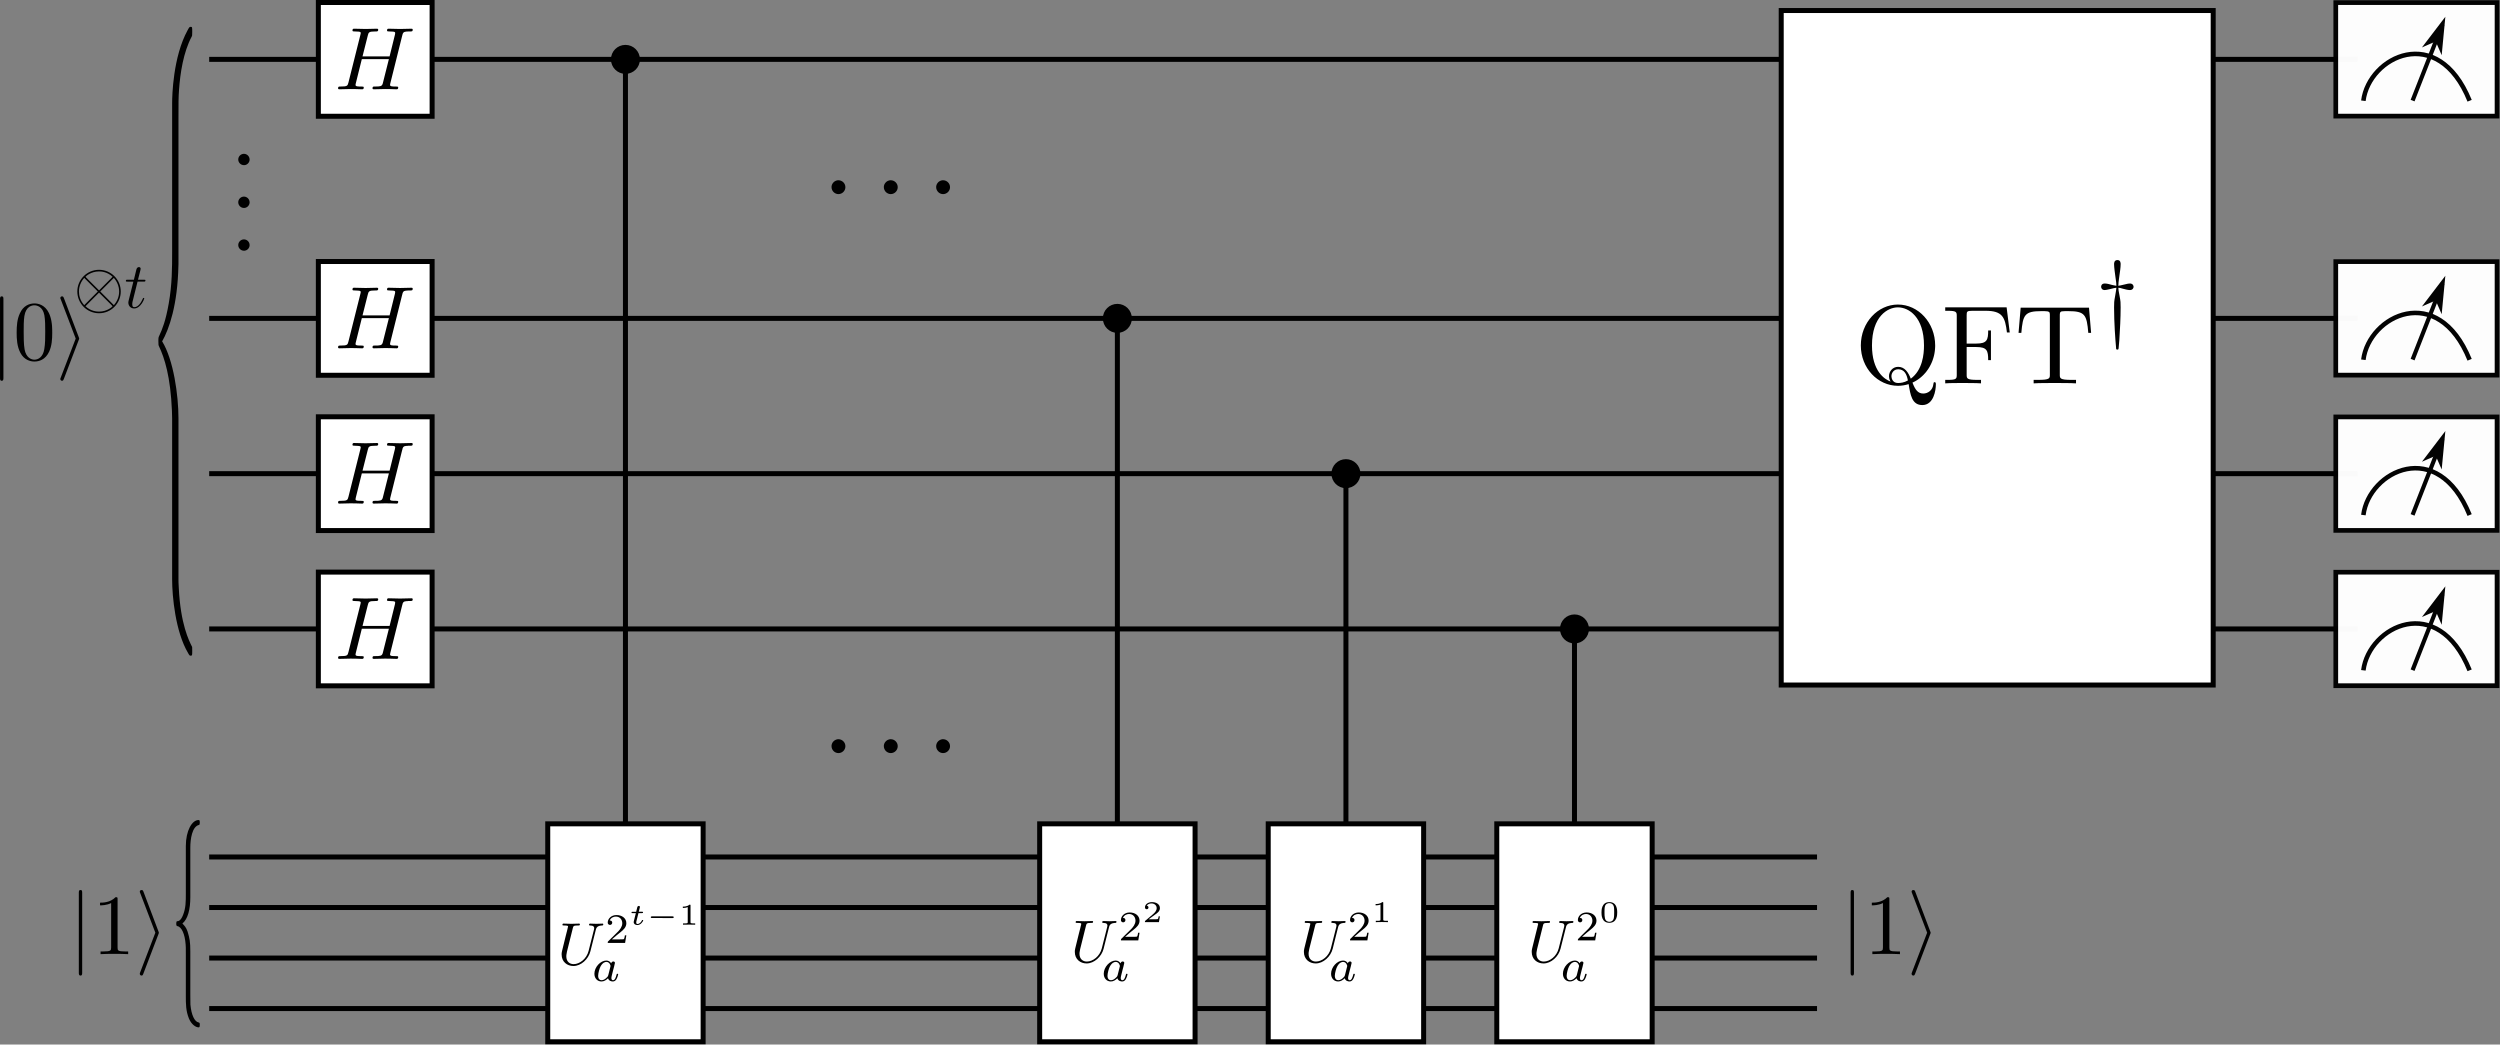 <?xml version="1.0" encoding="UTF-8" standalone="no"?>
<!-- Created with Inkscape (http://www.inkscape.org/) -->

<svg
   version="1.1"
   id="svg579"
   width="499.724"
   height="208.786"
   viewBox="0 0 499.724 208.786"
   sodipodi:docname="qpe_full.svg"
   inkscape:version="1.2.2 (b0a8486541, 2022-12-01)"
   xmlns:inkscape="http://www.inkscape.org/namespaces/inkscape"
   xmlns:sodipodi="http://sodipodi.sourceforge.net/DTD/sodipodi-0.dtd"
   xmlns="http://www.w3.org/2000/svg"
   xmlns:svg="http://www.w3.org/2000/svg">
  <rect x="0" y="0" width="499.724" height="208.786" fill="#808080" stroke="none"/>
  <defs
     id="defs583">
    <clipPath
       id="clipPath6880">
      <path
         clip-rule="nonzero"
         d="M 1,0 H 2 V 9.965 H 1 Z m 0,0"
         id="path3328" />
    </clipPath>
    <clipPath
       id="clipPath7171">
      <path
         clip-rule="nonzero"
         d="m 8,0 h 3 V 9.965 H 8 Z m 0,0"
         id="path8907" />
    </clipPath>
    <clipPath
       id="clipPath4232">
      <path
         clip-rule="nonzero"
         d="M 1,0 H 2 V 9.965 H 1 Z m 0,0"
         id="path9687" />
    </clipPath>
    <clipPath
       id="clipPath3584">
      <path
         clip-rule="nonzero"
         d="m 9,5 h 5 V 9.965 H 9 Z m 0,0"
         id="path850" />
    </clipPath>
    <clipPath
       id="clipPath59">
      <path
         clip-rule="nonzero"
         d="m 14,0 h 4 v 9.965 h -4 z m 0,0"
         id="path4848" />
    </clipPath>
    <clipPath
       id="clipPath6880-3">
      <path
         clip-rule="nonzero"
         d="M 1,0 H 2 V 9.965 H 1 Z m 0,0"
         id="path3328-6" />
    </clipPath>
    <clipPath
       id="clipPath7171-7">
      <path
         clip-rule="nonzero"
         d="m 8,0 h 3 V 9.965 H 8 Z m 0,0"
         id="path8907-5" />
    </clipPath>
    <clipPath
       id="clipPath3584-0">
      <path
         clip-rule="nonzero"
         d="m 9,5 h 5 V 9.965 H 9 Z m 0,0"
         id="path850-6" />
    </clipPath>
    <clipPath
       id="clipPath3584-7">
      <path
         clip-rule="nonzero"
         d="m 9,5 h 5 V 9.965 H 9 Z m 0,0"
         id="path850-9" />
    </clipPath>
    <clipPath
       id="clipPath3584-5">
      <path
         clip-rule="nonzero"
         d="m 9,5 h 5 V 9.965 H 9 Z m 0,0"
         id="path850-92" />
    </clipPath>
    <clipPath
       clipPathUnits="userSpaceOnUse"
       id="clipPath2352">
      <path
         d="m 108,0 h 25.371 V 18 H 108 Z"
         id="path2350" />
    </clipPath>
    <clipPath
       clipPathUnits="userSpaceOnUse"
       id="clipPath2360">
      <path
         d="M 0,0 H 134 V 18 H 0 Z"
         id="path2358" />
    </clipPath>
    <clipPath
       clipPathUnits="userSpaceOnUse"
       id="clipPath2352-6">
      <path
         d="m 108,0 h 25.371 V 18 H 108 Z"
         id="path2350-1" />
    </clipPath>
    <clipPath
       clipPathUnits="userSpaceOnUse"
       id="clipPath2360-2">
      <path
         d="M 0,0 H 134 V 18 H 0 Z"
         id="path2358-9" />
    </clipPath>
    <clipPath
       clipPathUnits="userSpaceOnUse"
       id="clipPath2352-2">
      <path
         d="m 108,0 h 25.371 V 18 H 108 Z"
         id="path2350-0" />
    </clipPath>
    <clipPath
       clipPathUnits="userSpaceOnUse"
       id="clipPath2360-6">
      <path
         d="M 0,0 H 134 V 18 H 0 Z"
         id="path2358-1" />
    </clipPath>
    <clipPath
       clipPathUnits="userSpaceOnUse"
       id="clipPath2352-7">
      <path
         d="m 108,0 h 25.371 V 18 H 108 Z"
         id="path2350-4" />
    </clipPath>
    <clipPath
       clipPathUnits="userSpaceOnUse"
       id="clipPath2360-4">
      <path
         d="M 0,0 H 134 V 18 H 0 Z"
         id="path2358-3" />
    </clipPath>
    <clipPath
       id="clipPath8885">
      <path
         clip-rule="nonzero"
         d="M 0,0 H 4.98 V 9.965 H 0 Z m 0,0"
         id="path6341" />
    </clipPath>
    <clipPath
       id="clipPath8885-2">
      <path
         clip-rule="nonzero"
         d="M 0,0 H 4.98 V 9.965 H 0 Z m 0,0"
         id="path6341-6" />
    </clipPath>
    <clipPath
       id="clipPath8885-2-4">
      <path
         clip-rule="nonzero"
         d="M 0,0 H 4.98 V 9.965 H 0 Z m 0,0"
         id="path6341-6-8" />
    </clipPath>
    <clipPath
       id="clipPath4994">
      <path
         clip-rule="nonzero"
         d="M 1,0 H 9 V 20.664 H 1 Z m 0,0"
         id="path6171" />
    </clipPath>
    <clipPath
       id="clipPath6798">
      <path
         clip-rule="nonzero"
         d="M 2,0 H 14 V 61.988 H 2 Z m 0,0"
         id="path5097" />
    </clipPath>
    <clipPath
       id="clipPath4053">
      <path
         clip-rule="nonzero"
         d="M 32,0 H 44 V 61.988 H 32 Z m 0,0"
         id="path2787" />
    </clipPath>
    <clipPath
       id="clipPath916">
      <path
         clip-rule="nonzero"
         d="M 1,0 H 15 V 14.43 H 1 Z m 0,0"
         id="path3750" />
    </clipPath>
  </defs>
  <sodipodi:namedview
     id="namedview581"
     pagecolor="#505050"
     bordercolor="#eeeeee"
     borderopacity="1"
     inkscape:showpageshadow="0"
     inkscape:pageopacity="0"
     inkscape:pagecheckerboard="0"
     inkscape:deskcolor="#505050"
     showgrid="false"
     inkscape:zoom="1.9372106"
     inkscape:cx="311.27229"
     inkscape:cy="50.5882"
     inkscape:window-width="1916"
     inkscape:window-height="1033"
     inkscape:window-x="1920"
     inkscape:window-y="0"
     inkscape:window-maximized="1"
     inkscape:current-layer="g589">
    <inkscape:page
       x="0"
       y="0"
       id="page585"
       width="499.724"
       height="208.786" />
  </sodipodi:namedview>
  <g
     id="g587"
     inkscape:groupmode="layer"
     inkscape:label="Page 1"
     transform="matrix(1.333,0,0,1.333,21.755,-1.3510352e-6)">
    <g
       id="g589">
      <g
         id="g591"
         transform="scale(-1,1)">
        <path
           d="M -77.469,8.285 V 131.359"
           style="fill:none;stroke:#000000;stroke-width:0.75;stroke-linecap:butt;stroke-linejoin:miter;stroke-miterlimit:4;stroke-dasharray:none;stroke-opacity:1"
           id="path593" />
      </g>
      <g
         id="g595"
         transform="scale(-1,1)">
        <path
           d="m -219.781,95.082 v 37.313"
           style="fill:none;stroke:#000000;stroke-width:0.75;stroke-linecap:butt;stroke-linejoin:miter;stroke-miterlimit:4;stroke-dasharray:none;stroke-opacity:1"
           id="path597" />
      </g>
      <g
         id="g599">
        <path
           d="M 15.047,94.312 H 337.184"
           style="fill:none;stroke:#000000;stroke-width:0.75;stroke-linecap:butt;stroke-linejoin:miter;stroke-miterlimit:4;stroke-dasharray:none;stroke-opacity:1"
           id="path601" />
      </g>
      <g
         id="g603">
        <path
           d="M 15.047,71.027 H 337.184"
           style="fill:none;stroke:#000000;stroke-width:0.75;stroke-linecap:butt;stroke-linejoin:miter;stroke-miterlimit:4;stroke-dasharray:none;stroke-opacity:1"
           id="path605" />
      </g>
      <g
         id="g607">
        <path
           d="m 31.418,85.785 h 17.059 v 17.059 H 31.418 Z"
           style="fill:#ffffff;fill-opacity:1;fill-rule:nonzero;stroke:#000000;stroke-width:0.75;stroke-linecap:butt;stroke-linejoin:miter;stroke-miterlimit:4;stroke-dasharray:none;stroke-opacity:1"
           id="path609" />
      </g>
      <path
         d="m 43.996,90.742 0.016,-0.043 0.023,-0.078 v -0.039 l 0.016,-0.043 0.011,-0.039 0.016,-0.027 0.012,-0.028 0.012,-0.023 0.015,-0.027 0.012,-0.028 0.016,-0.027 0.066,-0.067 0.027,-0.011 0.024,-0.028 0.027,-0.015 0.043,-0.012 0.039,-0.012 0.039,-0.015 h 0.039 l 0.028,-0.012 h 0.039 l 0.027,-0.016 h 0.094 l 0.027,-0.011 h 0.16 l 0.039,-0.016 h 0.254 c 0.348,0 0.453,0 0.453,-0.266 0,-0.144 -0.144,-0.144 -0.187,-0.144 -0.371,0 -1.332,0.039 -1.707,0.039 -0.387,0 -1.321,-0.039 -1.707,-0.039 -0.106,0 -0.254,0 -0.254,0.265 0,0.145 0.121,0.145 0.375,0.145 0.023,0 0.277,0 0.504,0.027 0.226,0.028 0.347,0.043 0.347,0.215 0,0.055 -0.011,0.078 -0.039,0.254 l -0.8,3.242 h -4.059 l 0.789,-3.121 c 0.121,-0.48 0.16,-0.617 1.109,-0.617 0.344,0 0.454,0 0.454,-0.266 0,-0.144 -0.149,-0.144 -0.188,-0.144 -0.375,0 -1.32,0.039 -1.695,0.039 -0.387,0 -1.336,-0.039 -1.723,-0.039 -0.105,0 -0.254,0 -0.254,0.265 0,0.145 0.121,0.145 0.375,0.145 0.028,0 0.281,0 0.508,0.027 0.238,0.028 0.359,0.043 0.359,0.215 0,0.055 -0.011,0.094 -0.05,0.254 l -1.789,7.141 c -0.133,0.519 -0.161,0.625 -1.204,0.625 -0.238,0 -0.359,0 -0.359,0.265 0,0.149 0.16,0.149 0.187,0.149 0.376,0 1.309,-0.039 1.68,-0.039 0.281,0 0.574,0.011 0.856,0.011 0.293,0 0.586,0.028 0.867,0.028 0.105,0 0.265,0 0.265,-0.266 0,-0.148 -0.117,-0.148 -0.371,-0.148 -0.496,0 -0.867,0 -0.867,-0.239 0,-0.082 0.024,-0.148 0.039,-0.226 l 0.907,-3.645 h 4.058 c -0.562,2.203 -0.867,3.469 -0.922,3.668 -0.133,0.43 -0.386,0.442 -1.215,0.442 -0.199,0 -0.32,0 -0.32,0.265 0,0.149 0.16,0.149 0.188,0.149 0.375,0 1.32,-0.039 1.695,-0.039 0.281,0 0.574,0.011 0.851,0.011 0.297,0 0.59,0.028 0.856,0.028 0.105,0 0.266,0 0.266,-0.266 0,-0.148 -0.118,-0.148 -0.372,-0.148 -0.48,0 -0.855,0 -0.855,-0.239 0,-0.082 0.027,-0.148 0.039,-0.226 z"
         style="fill:#000000;fill-opacity:1;fill-rule:evenodd;stroke:none"
         id="path611" />
      <g
         id="g613">
        <path
           d="M 15.047,47.742 H 337.184"
           style="fill:none;stroke:#000000;stroke-width:0.75;stroke-linecap:butt;stroke-linejoin:miter;stroke-miterlimit:4;stroke-dasharray:none;stroke-opacity:1"
           id="path615" />
      </g>
      <path
         d="m 21.109,36.746 v 0.043 l -0.004,0.047 -0.007,0.039 -0.004,0.043 -0.012,0.039 -0.012,0.043 -0.011,0.039 -0.02,0.039 -0.016,0.035 -0.019,0.035 -0.02,0.04 -0.019,0.035 -0.024,0.031 -0.082,0.094 -0.031,0.027 -0.027,0.027 -0.035,0.024 -0.032,0.023 -0.07,0.047 -0.039,0.02 -0.035,0.015 -0.039,0.016 -0.043,0.012 -0.035,0.011 -0.043,0.012 -0.043,0.008 -0.043,0.004 -0.039,0.004 h -0.047 c -0.465,0 -0.852,-0.387 -0.852,-0.852 0,-0.461 0.387,-0.848 0.852,-0.848 0.469,0 0.851,0.387 0.851,0.848 z"
         style="fill:#000000;fill-opacity:1;fill-rule:evenodd;stroke:none"
         id="path617" />
      <path
         d="m 21.109,30.332 v 0.047 l -0.004,0.039 -0.007,0.043 -0.004,0.043 -0.035,0.117 -0.02,0.039 -0.016,0.039 -0.058,0.106 -0.024,0.031 -0.027,0.035 -0.027,0.031 -0.059,0.059 -0.027,0.023 -0.035,0.028 -0.032,0.027 -0.07,0.039 -0.039,0.02 -0.035,0.015 -0.039,0.016 -0.043,0.016 -0.035,0.011 -0.043,0.012 -0.043,0.004 -0.043,0.008 -0.039,0.004 h -0.047 c -0.465,0 -0.852,-0.387 -0.852,-0.852 0,-0.465 0.387,-0.852 0.852,-0.852 0.469,0 0.851,0.387 0.851,0.852 z"
         style="fill:#000000;fill-opacity:1;fill-rule:evenodd;stroke:none"
         id="path619" />
      <path
         d="m 21.109,23.918 v 0.039 l -0.004,0.047 -0.007,0.043 -0.004,0.039 -0.012,0.039 -0.012,0.043 -0.011,0.039 -0.02,0.039 -0.016,0.039 -0.058,0.106 -0.024,0.031 -0.082,0.094 -0.031,0.027 -0.027,0.027 -0.035,0.028 -0.032,0.019 -0.07,0.047 -0.039,0.02 -0.035,0.015 -0.039,0.016 -0.043,0.012 -0.035,0.015 -0.086,0.016 -0.043,0.004 -0.039,0.004 h -0.047 c -0.465,0 -0.852,-0.387 -0.852,-0.848 0,-0.465 0.387,-0.852 0.852,-0.852 0.469,0 0.851,0.387 0.851,0.852 z"
         style="fill:#000000;fill-opacity:1;fill-rule:evenodd;stroke:none"
         id="path621" />
      <path
         d="m 41.812,71.027 c 0,-1.031 -0.835,-1.867 -1.863,-1.867 -1.031,0 -1.867,0.836 -1.867,1.867 0,1.032 0.836,1.868 1.867,1.868 1.028,0 1.863,-0.836 1.863,-1.868 z"
         style="fill:#000000;fill-opacity:1;fill-rule:nonzero;stroke:none"
         id="path623" />
      <g
         id="g625"
         transform="scale(-1)">
        <path
           d="m -217.914,-94.312 c 0,1.031 -0.836,1.867 -1.867,1.867 -1.028,0 -1.864,-0.836 -1.864,-1.867 0,-1.032 0.836,-1.868 1.864,-1.868 1.031,0 1.867,0.836 1.867,1.868 z"
           style="fill:#000000;fill-opacity:1;fill-rule:nonzero;stroke:#000000;stroke-width:0.616;stroke-linecap:butt;stroke-linejoin:miter;stroke-miterlimit:4;stroke-dasharray:none;stroke-opacity:1"
           id="path627" />
      </g>
      <g
         id="g629">
        <path
           d="M 15.047,8.902 H 337.184"
           style="fill:none;stroke:#000000;stroke-width:0.75;stroke-linecap:butt;stroke-linejoin:miter;stroke-miterlimit:4;stroke-dasharray:none;stroke-opacity:1"
           id="path631" />
      </g>
      <g
         id="g633"
         transform="scale(-1)">
        <path
           d="m -183.641,-71.027 c 0,1.031 -0.836,1.867 -1.867,1.867 -1.031,0 -1.867,-0.836 -1.867,-1.867 0,-1.032 0.836,-1.868 1.867,-1.868 1.031,0 1.867,0.836 1.867,1.868 z"
           style="fill:#000000;fill-opacity:1;fill-rule:nonzero;stroke:#000000;stroke-width:0.616;stroke-linecap:butt;stroke-linejoin:miter;stroke-miterlimit:4;stroke-dasharray:none;stroke-opacity:1"
           id="path635" />
      </g>
      <g
         id="g637"
         transform="scale(-1,1)">
        <path
           d="m -185.508,69.473 v 77.089"
           style="fill:none;stroke:#000000;stroke-width:0.75;stroke-linecap:butt;stroke-linejoin:miter;stroke-miterlimit:4;stroke-dasharray:none;stroke-opacity:1"
           id="path639" />
      </g>
      <g
         id="g641"
         transform="scale(-1)">
        <path
           d="m -149.367,-47.742 c 0,1.031 -0.836,1.867 -1.867,1.867 -1.032,0 -1.868,-0.836 -1.868,-1.867 0,-1.031 0.836,-1.867 1.868,-1.867 1.031,0 1.867,0.836 1.867,1.867 z"
           style="fill:#000000;fill-opacity:1;fill-rule:nonzero;stroke:#000000;stroke-width:0.616;stroke-linecap:butt;stroke-linejoin:miter;stroke-miterlimit:4;stroke-dasharray:none;stroke-opacity:1"
           id="path643" />
      </g>
      <g
         id="g645"
         transform="scale(-1,1)">
        <path
           d="M -151.234,47.695 V 148.27"
           style="fill:none;stroke:#000000;stroke-width:0.75;stroke-linecap:butt;stroke-linejoin:miter;stroke-miterlimit:4;stroke-dasharray:none;stroke-opacity:1"
           id="path647" />
      </g>
      <path
         d="m 109.41,27.031 h -0.051 l -0.054,0.004 -0.102,0.016 -0.047,0.011 -0.054,0.016 -0.047,0.016 -0.094,0.039 -0.086,0.047 -0.043,0.027 -0.039,0.027 -0.039,0.032 -0.039,0.035 -0.035,0.031 -0.035,0.043 -0.036,0.035 -0.031,0.039 -0.027,0.039 -0.055,0.086 -0.023,0.047 -0.02,0.043 -0.019,0.047 -0.016,0.051 -0.016,0.047 -0.011,0.054 -0.016,0.102 -0.004,0.051 v 0.054 c 0,0.567 0.473,1.039 1.039,1.039 0.567,0 1.039,-0.472 1.039,-1.039 0,-0.57 -0.472,-1.039 -1.039,-1.039 z"
         style="fill:#000000;fill-opacity:1;fill-rule:evenodd;stroke:none"
         id="path649" />
      <path
         d="m 117.254,27.031 h -0.055 l -0.051,0.004 -0.101,0.016 -0.051,0.011 -0.094,0.032 -0.047,0.019 -0.05,0.02 -0.086,0.047 -0.043,0.027 -0.039,0.027 -0.039,0.032 -0.039,0.035 -0.036,0.031 -0.035,0.043 -0.031,0.035 -0.062,0.078 -0.055,0.086 -0.024,0.047 -0.019,0.043 -0.02,0.047 -0.015,0.051 -0.016,0.047 -0.012,0.054 -0.015,0.102 -0.004,0.051 v 0.054 c 0,0.567 0.473,1.039 1.039,1.039 0.57,0 1.043,-0.472 1.043,-1.039 0,-0.57 -0.473,-1.039 -1.043,-1.039 z"
         style="fill:#000000;fill-opacity:1;fill-rule:evenodd;stroke:none"
         id="path651" />
      <path
         d="m 125.102,27.031 h -0.051 l -0.059,0.004 -0.101,0.016 -0.047,0.011 -0.051,0.016 -0.047,0.016 -0.094,0.039 -0.086,0.047 -0.046,0.027 -0.04,0.027 -0.039,0.032 -0.039,0.035 -0.035,0.031 -0.035,0.043 -0.031,0.035 -0.031,0.039 -0.028,0.039 -0.054,0.086 -0.024,0.047 -0.019,0.043 -0.02,0.047 -0.016,0.051 -0.015,0.047 -0.012,0.054 -0.016,0.102 -0.004,0.051 v 0.054 c 0,0.567 0.469,1.039 1.04,1.039 0.566,0 1.039,-0.472 1.039,-1.039 0,-0.57 -0.473,-1.039 -1.039,-1.039 z"
         style="fill:#000000;fill-opacity:1;fill-rule:evenodd;stroke:none"
         id="path653" />
      <g
         id="g655">
        <path
           d="M 15.047,128.508 H 256.152"
           style="fill:none;stroke:#000000;stroke-width:0.75;stroke-linecap:butt;stroke-linejoin:miter;stroke-miterlimit:4;stroke-dasharray:none;stroke-opacity:1"
           id="path657" />
      </g>
      <g
         id="g659">
        <path
           d="M 15.047,136.086 H 256.152"
           style="fill:none;stroke:#000000;stroke-width:0.75;stroke-linecap:butt;stroke-linejoin:miter;stroke-miterlimit:4;stroke-dasharray:none;stroke-opacity:1"
           id="path661" />
      </g>
      <g
         id="g663">
        <path
           d="M 15.047,143.664 H 256.152"
           style="fill:none;stroke:#000000;stroke-width:0.75;stroke-linecap:butt;stroke-linejoin:miter;stroke-miterlimit:4;stroke-dasharray:none;stroke-opacity:1"
           id="path665" />
      </g>
      <g
         id="g667">
        <path
           d="M 15.047,151.238 H 256.152"
           style="fill:none;stroke:#000000;stroke-width:0.75;stroke-linecap:butt;stroke-linejoin:miter;stroke-miterlimit:4;stroke-dasharray:none;stroke-opacity:1"
           id="path669" />
      </g>
      <g
         id="g671">
        <path
           d="m 208.129,123.535 h 23.301 v 32.68 h -23.301 z"
           style="fill:#ffffff;fill-opacity:1;fill-rule:nonzero;stroke:#000000;stroke-width:0.75;stroke-linecap:butt;stroke-linejoin:miter;stroke-miterlimit:4;stroke-dasharray:none;stroke-opacity:1"
           id="path673" />
      </g>
      <path
         d="m 218.496,139.062 0.016,-0.066 0.011,-0.035 0.008,-0.035 0.012,-0.028 0.012,-0.031 0.015,-0.031 0.012,-0.031 0.016,-0.028 0.019,-0.027 0.016,-0.027 0.019,-0.028 0.02,-0.023 0.023,-0.027 0.024,-0.02 0.054,-0.047 0.028,-0.019 0.031,-0.02 0.035,-0.019 0.035,-0.016 0.078,-0.031 0.043,-0.016 0.094,-0.023 0.051,-0.008 0.055,-0.008 0.054,-0.012 0.125,-0.008 0.032,-0.003 h 0.035 c 0.047,0 0.152,-0.008 0.152,-0.18 0,-0.008 0,-0.102 -0.117,-0.102 -0.297,0 -0.613,0.032 -0.918,0.032 -0.309,0 -0.645,-0.032 -0.941,-0.032 -0.051,0 -0.161,0 -0.161,0.184 0,0.098 0.09,0.098 0.161,0.098 0.515,0.007 0.613,0.199 0.613,0.394 0,0.031 -0.02,0.164 -0.028,0.191 l -0.812,3.223 c -0.301,1.207 -1.34,1.988 -2.242,1.988 -0.614,0 -1.102,-0.394 -1.102,-1.168 0,-0.019 0,-0.308 0.102,-0.707 l 0.875,-3.507 c 0.078,-0.325 0.097,-0.414 0.758,-0.414 0.23,0 0.304,0 0.304,-0.18 0,-0.102 -0.097,-0.102 -0.129,-0.102 -0.25,0 -0.898,0.032 -1.152,0.032 -0.262,0 -0.902,-0.032 -1.164,-0.032 -0.07,0 -0.172,0 -0.172,0.184 0,0.098 0.082,0.098 0.258,0.098 0.016,0 0.187,0 0.34,0.015 0.16,0.02 0.242,0.031 0.242,0.145 0,0.058 -0.098,0.433 -0.152,0.64 l -0.2,0.793 c -0.082,0.356 -0.511,2.059 -0.55,2.231 -0.063,0.25 -0.063,0.386 -0.063,0.523 0,1.102 0.82,1.731 1.77,1.731 1.132,0 2.254,-1.02 2.55,-2.211 z"
         style="fill:#000000;fill-opacity:1;fill-rule:evenodd;stroke:none"
         id="path675" />
      <path
         d="m 223.078,139.867 h -0.215 c -0.019,0.141 -0.082,0.516 -0.164,0.574 -0.051,0.039 -0.535,0.039 -0.625,0.039 h -1.16 c 0.66,-0.585 0.879,-0.761 1.262,-1.058 0.465,-0.375 0.902,-0.766 0.902,-1.363 0,-0.766 -0.668,-1.231 -1.476,-1.231 -0.782,0 -1.313,0.547 -1.313,1.129 0,0.324 0.27,0.352 0.336,0.352 0.148,0 0.332,-0.106 0.332,-0.332 0,-0.114 -0.043,-0.336 -0.371,-0.336 0.195,-0.446 0.625,-0.582 0.922,-0.582 0.629,0 0.957,0.488 0.957,1 0,0.546 -0.391,0.984 -0.594,1.211 l -1.516,1.5 c -0.066,0.058 -0.066,0.07 -0.066,0.246 h 2.598 z"
         style="fill:#000000;fill-opacity:1;fill-rule:evenodd;stroke:none"
         id="path677" />
      <path
         d="m 226.188,136.836 v -0.07 l -0.004,-0.043 v -0.047 l -0.004,-0.051 v -0.051 l -0.008,-0.058 -0.004,-0.059 -0.008,-0.062 -0.012,-0.067 -0.011,-0.062 -0.012,-0.067 -0.059,-0.199 -0.027,-0.066 -0.031,-0.063 -0.031,-0.066 -0.036,-0.063 -0.043,-0.058 -0.046,-0.059 -0.047,-0.055 -0.028,-0.023 -0.031,-0.027 -0.055,-0.047 -0.035,-0.02 -0.031,-0.023 -0.07,-0.039 -0.035,-0.016 -0.043,-0.016 -0.079,-0.031 -0.043,-0.012 -0.046,-0.007 -0.043,-0.012 -0.051,-0.008 -0.047,-0.004 -0.051,-0.004 -0.055,-0.004 h -0.054 v 0.149 c 0.336,0 0.574,0.168 0.664,0.484 0.062,0.231 0.062,0.61 0.062,0.871 0,0.309 0,0.672 -0.066,0.946 -0.117,0.437 -0.477,0.503 -0.66,0.503 -0.164,0 -0.547,-0.058 -0.656,-0.515 -0.063,-0.242 -0.071,-0.563 -0.071,-0.934 0,-0.332 0,-0.644 0.074,-0.898 0.114,-0.379 0.461,-0.457 0.653,-0.457 v -0.149 c -1.176,0 -1.176,1.235 -1.176,1.559 0,0.328 0,1.543 1.176,1.543 1.18,0 1.18,-1.215 1.18,-1.543 z"
         style="fill:#000000;fill-opacity:1;fill-rule:evenodd;stroke:none"
         id="path679" />
      <g
         id="g681">
        <path
           d="m 139.582,123.535 h 23.305 v 32.68 h -23.305 z"
           style="fill:#ffffff;fill-opacity:1;fill-rule:nonzero;stroke:#000000;stroke-width:0.75;stroke-linecap:butt;stroke-linejoin:miter;stroke-miterlimit:4;stroke-dasharray:none;stroke-opacity:1"
           id="path683" />
      </g>
      <path
         d="m 149.977,139.062 0.019,-0.066 0.008,-0.035 0.012,-0.035 0.011,-0.028 0.024,-0.062 0.015,-0.031 0.012,-0.028 0.02,-0.027 0.015,-0.027 0.02,-0.028 0.019,-0.023 0.024,-0.027 0.027,-0.02 0.024,-0.023 0.027,-0.024 0.062,-0.039 0.036,-0.019 0.031,-0.016 0.039,-0.016 0.043,-0.015 0.039,-0.016 0.094,-0.023 0.05,-0.008 0.055,-0.008 0.059,-0.012 0.058,-0.004 0.063,-0.004 0.035,-0.003 h 0.031 c 0.047,0 0.153,-0.008 0.153,-0.18 0,-0.008 0,-0.102 -0.114,-0.102 -0.297,0 -0.613,0.032 -0.922,0.032 -0.308,0 -0.64,-0.032 -0.937,-0.032 -0.055,0 -0.164,0 -0.164,0.184 0,0.098 0.094,0.098 0.164,0.098 0.516,0.007 0.613,0.199 0.613,0.394 0,0.031 -0.019,0.164 -0.027,0.191 l -0.813,3.223 c -0.304,1.207 -1.343,1.988 -2.246,1.988 -0.609,0 -1.101,-0.394 -1.101,-1.168 0,-0.019 0,-0.308 0.101,-0.707 l 0.875,-3.507 c 0.082,-0.325 0.102,-0.414 0.758,-0.414 0.234,0 0.305,0 0.305,-0.18 0,-0.102 -0.098,-0.102 -0.125,-0.102 -0.254,0 -0.903,0.032 -1.153,0.032 -0.261,0 -0.906,-0.032 -1.164,-0.032 -0.074,0 -0.172,0 -0.172,0.184 0,0.098 0.079,0.098 0.254,0.098 0.016,0 0.188,0 0.344,0.015 0.16,0.02 0.242,0.031 0.242,0.145 0,0.058 -0.101,0.433 -0.152,0.64 l -0.203,0.793 c -0.078,0.356 -0.512,2.059 -0.547,2.231 -0.063,0.25 -0.063,0.386 -0.063,0.523 0,1.102 0.821,1.731 1.766,1.731 1.133,0 2.254,-1.02 2.551,-2.211 z"
         style="fill:#000000;fill-opacity:1;fill-rule:evenodd;stroke:none"
         id="path685" />
      <path
         d="m 154.559,139.867 h -0.215 c -0.016,0.141 -0.082,0.516 -0.164,0.574 -0.047,0.039 -0.535,0.039 -0.621,0.039 h -1.164 c 0.664,-0.585 0.882,-0.761 1.261,-1.058 0.469,-0.375 0.903,-0.766 0.903,-1.363 0,-0.766 -0.668,-1.231 -1.477,-1.231 -0.781,0 -1.312,0.547 -1.312,1.129 0,0.324 0.273,0.352 0.335,0.352 0.149,0 0.336,-0.106 0.336,-0.332 0,-0.114 -0.046,-0.336 -0.375,-0.336 0.196,-0.446 0.625,-0.582 0.922,-0.582 0.633,0 0.961,0.488 0.961,1 0,0.546 -0.39,0.984 -0.594,1.211 l -1.519,1.5 c -0.066,0.058 -0.066,0.07 -0.066,0.246 h 2.601 z"
         style="fill:#000000;fill-opacity:1;fill-rule:evenodd;stroke:none"
         id="path687" />
      <path
         d="m 157.613,137.41 h -0.191 c -0.012,0.086 -0.055,0.363 -0.125,0.406 -0.039,0.032 -0.418,0.032 -0.488,0.032 h -0.879 c 0.297,-0.223 0.629,-0.473 0.898,-0.657 0.406,-0.277 0.785,-0.543 0.785,-1.019 0,-0.578 -0.543,-0.895 -1.191,-0.895 -0.61,0 -1.051,0.352 -1.051,0.793 0,0.235 0.195,0.274 0.262,0.274 0.121,0 0.265,-0.082 0.265,-0.266 0,-0.16 -0.121,-0.25 -0.257,-0.266 0.125,-0.203 0.386,-0.339 0.691,-0.339 0.434,0 0.797,0.261 0.797,0.703 0,0.379 -0.258,0.668 -0.606,0.965 l -1.101,0.933 c -0.047,0.039 -0.047,0.039 -0.051,0.071 v 0.136 h 2.094 z"
         style="fill:#000000;fill-opacity:1;fill-rule:evenodd;stroke:none"
         id="path689" />
      <g
         id="g691"
         transform="scale(-1,1)">
        <path
           d="m -173.855,123.535 h -23.305 v 32.68 h 23.305 z"
           style="fill:#ffffff;fill-opacity:1;fill-rule:nonzero;stroke:#000000;stroke-width:0.75;stroke-linecap:butt;stroke-linejoin:miter;stroke-miterlimit:4;stroke-dasharray:none;stroke-opacity:1"
           id="path693" />
      </g>
      <path
         d="m 184.328,139.062 0.02,-0.066 0.007,-0.035 0.012,-0.035 0.012,-0.028 0.023,-0.062 0.016,-0.031 0.016,-0.028 0.019,-0.027 0.016,-0.027 0.019,-0.028 0.02,-0.023 0.023,-0.027 0.024,-0.02 0.023,-0.023 0.027,-0.024 0.063,-0.039 0.035,-0.019 0.07,-0.032 0.086,-0.031 0.094,-0.023 0.051,-0.008 0.055,-0.008 0.054,-0.012 0.059,-0.004 0.066,-0.004 0.032,-0.003 h 0.035 c 0.043,0 0.152,-0.008 0.152,-0.18 0,-0.008 0,-0.102 -0.117,-0.102 -0.297,0 -0.613,0.032 -0.918,0.032 -0.309,0 -0.645,-0.032 -0.942,-0.032 -0.05,0 -0.16,0 -0.16,0.184 0,0.098 0.09,0.098 0.16,0.098 0.516,0.007 0.614,0.199 0.614,0.394 0,0.031 -0.02,0.164 -0.028,0.191 l -0.812,3.223 c -0.305,1.207 -1.344,1.988 -2.242,1.988 -0.614,0 -1.102,-0.394 -1.102,-1.168 0,-0.019 0,-0.308 0.098,-0.707 l 0.879,-3.507 c 0.078,-0.325 0.097,-0.414 0.758,-0.414 0.23,0 0.304,0 0.304,-0.18 0,-0.102 -0.097,-0.102 -0.129,-0.102 -0.25,0 -0.902,0.032 -1.152,0.032 -0.262,0 -0.902,-0.032 -1.164,-0.032 -0.07,0 -0.172,0 -0.172,0.184 0,0.098 0.082,0.098 0.254,0.098 0.019,0 0.191,0 0.344,0.015 0.16,0.02 0.242,0.031 0.242,0.145 0,0.058 -0.098,0.433 -0.152,0.64 l -0.2,0.793 c -0.082,0.356 -0.511,2.059 -0.55,2.231 -0.063,0.25 -0.063,0.386 -0.063,0.523 0,1.102 0.82,1.731 1.77,1.731 1.132,0 2.253,-1.02 2.55,-2.211 z"
         style="fill:#000000;fill-opacity:1;fill-rule:evenodd;stroke:none"
         id="path695" />
      <path
         d="m 188.91,139.867 h -0.211 c -0.019,0.141 -0.086,0.516 -0.168,0.574 -0.047,0.039 -0.531,0.039 -0.621,0.039 h -1.16 c 0.66,-0.585 0.879,-0.761 1.262,-1.058 0.465,-0.375 0.898,-0.766 0.898,-1.363 0,-0.766 -0.664,-1.231 -1.472,-1.231 -0.786,0 -1.313,0.547 -1.313,1.129 0,0.32 0.27,0.352 0.336,0.352 0.148,0 0.332,-0.106 0.332,-0.332 0,-0.114 -0.043,-0.336 -0.371,-0.336 0.195,-0.446 0.625,-0.582 0.922,-0.582 0.629,0 0.957,0.488 0.957,1 0,0.546 -0.391,0.984 -0.594,1.211 l -1.519,1.5 c -0.063,0.054 -0.063,0.07 -0.063,0.246 h 2.598 z"
         style="fill:#000000;fill-opacity:1;fill-rule:evenodd;stroke:none"
         id="path697" />
      <path
         d="m 191.105,135.41 v -0.078 l -0.003,-0.004 v -0.008 l -0.004,-0.008 -0.004,-0.003 v -0.004 l -0.016,-0.016 h -0.004 l -0.008,-0.004 h -0.004 l -0.007,-0.004 h -0.008 l -0.008,-0.004 h -0.094 c -0.32,0.285 -0.824,0.285 -0.914,0.285 h -0.074 v 0.2 h 0.074 c 0.106,0 0.399,-0.012 0.66,-0.125 v 2.254 c 0,0.14 0,0.191 -0.476,0.191 h -0.227 v 0.195 c 0.25,-0.015 0.649,-0.015 0.91,-0.015 0.262,0 0.664,0 0.911,0.015 v -0.195 h -0.223 c -0.481,0 -0.481,-0.051 -0.481,-0.191 z"
         style="fill:#000000;fill-opacity:1;fill-rule:evenodd;stroke:none"
         id="path699" />
      <g
         id="g701">
        <path
           d="m 65.816,123.535 h 23.301 v 32.68 H 65.816 Z"
           style="fill:#ffffff;fill-opacity:1;fill-rule:nonzero;stroke:#000000;stroke-width:0.75;stroke-linecap:butt;stroke-linejoin:miter;stroke-miterlimit:4;stroke-dasharray:none;stroke-opacity:1"
           id="path703" />
      </g>
      <path
         d="m 73.02,139.449 0.019,-0.07 0.008,-0.031 0.012,-0.036 0.011,-0.031 0.012,-0.027 0.012,-0.031 0.015,-0.032 0.016,-0.027 0.016,-0.031 0.015,-0.028 0.024,-0.023 0.019,-0.023 0.024,-0.028 0.047,-0.047 0.027,-0.019 0.062,-0.039 0.036,-0.02 0.031,-0.015 0.039,-0.016 0.086,-0.031 0.094,-0.024 0.05,-0.011 0.055,-0.004 0.055,-0.012 0.058,-0.004 0.063,-0.004 0.035,-0.004 h 0.035 c 0.043,0 0.149,-0.008 0.149,-0.179 0,-0.012 0,-0.102 -0.114,-0.102 -0.297,0 -0.613,0.031 -0.922,0.031 -0.304,0 -0.64,-0.031 -0.937,-0.031 -0.055,0 -0.16,0 -0.16,0.184 0,0.097 0.09,0.097 0.16,0.097 0.516,0.008 0.613,0.199 0.613,0.395 0,0.031 -0.019,0.164 -0.027,0.191 l -0.813,3.223 c -0.304,1.207 -1.343,1.988 -2.246,1.988 -0.609,0 -1.097,-0.394 -1.097,-1.168 0,-0.023 0,-0.308 0.097,-0.707 l 0.875,-3.508 c 0.082,-0.324 0.102,-0.414 0.762,-0.414 0.23,0 0.301,0 0.301,-0.179 0,-0.102 -0.098,-0.102 -0.125,-0.102 -0.25,0 -0.903,0.031 -1.153,0.031 -0.261,0 -0.902,-0.031 -1.164,-0.031 -0.074,0 -0.172,0 -0.172,0.184 0,0.097 0.082,0.097 0.254,0.097 0.016,0 0.188,0 0.344,0.016 0.16,0.019 0.242,0.031 0.242,0.144 0,0.059 -0.101,0.434 -0.152,0.641 l -0.203,0.793 c -0.078,0.355 -0.512,2.059 -0.547,2.23 -0.063,0.25 -0.063,0.387 -0.063,0.524 0,1.098 0.821,1.73 1.77,1.73 1.133,0 2.25,-1.019 2.547,-2.211 z"
         style="fill:#000000;fill-opacity:1;fill-rule:evenodd;stroke:none"
         id="path705" />
      <path
         d="m 77.602,140.254 h -0.215 c -0.016,0.141 -0.082,0.512 -0.164,0.574 -0.047,0.035 -0.532,0.035 -0.621,0.035 h -1.164 c 0.664,-0.582 0.882,-0.758 1.261,-1.054 0.469,-0.375 0.903,-0.766 0.903,-1.364 0,-0.765 -0.664,-1.23 -1.477,-1.23 -0.781,0 -1.313,0.547 -1.313,1.125 0,0.324 0.274,0.355 0.34,0.355 0.149,0 0.332,-0.105 0.332,-0.332 0,-0.113 -0.046,-0.336 -0.375,-0.336 0.196,-0.445 0.625,-0.582 0.922,-0.582 0.633,0 0.961,0.489 0.961,1 0,0.547 -0.39,0.985 -0.594,1.207 l -1.519,1.504 c -0.067,0.055 -0.067,0.071 -0.067,0.246 h 2.602 z"
         style="fill:#000000;fill-opacity:1;fill-rule:evenodd;stroke:none"
         id="path707" />
      <path
         d="m 79.418,136.926 h 0.535 c 0.09,0 0.098,-0.004 0.121,-0.02 0.02,-0.023 0.035,-0.078 0.035,-0.105 0,-0.078 -0.066,-0.078 -0.144,-0.078 h -0.5 l 0.097,-0.375 c 0.028,-0.118 0.079,-0.321 0.079,-0.348 0,-0.074 -0.055,-0.156 -0.164,-0.156 -0.079,0 -0.188,0.051 -0.223,0.172 -0.02,0.074 0.031,-0.137 -0.18,0.707 h -0.535 c -0.09,0 -0.16,0 -0.16,0.129 0,0.074 0.066,0.074 0.144,0.074 h 0.504 l -0.265,1.058 c -0.024,0.098 -0.063,0.239 -0.063,0.293 0,0.258 0.242,0.438 0.555,0.438 0.547,0 0.879,-0.61 0.879,-0.699 0,-0.063 -0.074,-0.063 -0.09,-0.063 -0.074,0 -0.086,0.016 -0.105,0.074 -0.153,0.328 -0.43,0.535 -0.665,0.535 -0.144,0 -0.187,-0.101 -0.187,-0.238 0,-0.074 0.004,-0.086 0.012,-0.129 z"
         style="fill:#000000;fill-opacity:1;fill-rule:evenodd;stroke:none"
         id="path709" />
      <path
         d="m 84.512,137.664 h 0.058 l 0.008,-0.004 h 0.02 l 0.004,-0.004 h 0.011 l 0.008,-0.004 h 0.008 l 0.023,-0.011 0.004,-0.004 0.016,-0.008 0.004,-0.004 0.004,-0.008 0.008,-0.008 v -0.004 l 0.003,-0.003 v -0.004 h 0.004 v -0.004 l 0.004,-0.004 v -0.008 l 0.004,-0.004 v -0.023 l 0.004,-0.004 v -0.012 c 0,-0.125 -0.125,-0.125 -0.195,-0.125 h -3.051 c -0.074,0 -0.195,0 -0.195,0.125 0,0.125 0.121,0.125 0.195,0.125 z"
         style="fill:#000000;fill-opacity:1;fill-rule:evenodd;stroke:none"
         id="path711" />
      <path
         d="m 87.227,135.797 v -0.027 l -0.004,-0.008 v -0.047 l -0.004,-0.004 v -0.004 l -0.004,-0.008 v -0.004 l -0.024,-0.023 H 87.18 l -0.004,-0.004 h -0.008 l -0.008,-0.004 h -0.098 c -0.32,0.285 -0.82,0.285 -0.91,0.285 h -0.078 v 0.199 h 0.078 c 0.106,0 0.395,-0.011 0.657,-0.125 v 2.254 c 0,0.137 0,0.192 -0.477,0.192 h -0.227 v 0.195 c 0.25,-0.016 0.649,-0.016 0.911,-0.016 0.261,0 0.664,0 0.91,0.016 v -0.195 h -0.223 c -0.476,0 -0.476,-0.055 -0.476,-0.192 z"
         style="fill:#000000;fill-opacity:1;fill-rule:evenodd;stroke:none"
         id="path713" />
      <g
         id="g715">
        <path
           d="M 31.418,62.5 H 48.477 V 79.559 H 31.418 Z"
           style="fill:#ffffff;fill-opacity:1;fill-rule:nonzero;stroke:#000000;stroke-width:0.75;stroke-linecap:butt;stroke-linejoin:miter;stroke-miterlimit:4;stroke-dasharray:none;stroke-opacity:1"
           id="path717" />
      </g>
      <path
         d="m 43.996,67.457 0.016,-0.043 0.023,-0.078 v -0.039 l 0.016,-0.043 0.011,-0.039 0.016,-0.027 0.012,-0.028 0.012,-0.023 0.015,-0.028 0.012,-0.027 0.016,-0.027 0.066,-0.067 0.027,-0.011 0.024,-0.028 0.027,-0.015 0.043,-0.012 0.039,-0.012 0.039,-0.015 h 0.039 l 0.028,-0.012 h 0.039 l 0.027,-0.016 h 0.094 l 0.027,-0.012 h 0.16 l 0.039,-0.015 h 0.254 c 0.348,0 0.453,0 0.453,-0.266 0,-0.144 -0.144,-0.144 -0.187,-0.144 -0.371,0 -1.332,0.039 -1.707,0.039 -0.387,0 -1.321,-0.039 -1.707,-0.039 -0.106,0 -0.254,0 -0.254,0.265 0,0.145 0.121,0.145 0.375,0.145 0.023,0 0.277,0 0.504,0.027 0.226,0.028 0.347,0.043 0.347,0.215 0,0.055 -0.011,0.078 -0.039,0.254 l -0.8,3.242 h -4.059 l 0.789,-3.121 c 0.121,-0.48 0.16,-0.617 1.109,-0.617 0.344,0 0.454,0 0.454,-0.266 0,-0.144 -0.149,-0.144 -0.188,-0.144 -0.375,0 -1.32,0.039 -1.695,0.039 -0.387,0 -1.336,-0.039 -1.723,-0.039 -0.105,0 -0.254,0 -0.254,0.265 0,0.145 0.121,0.145 0.375,0.145 0.028,0 0.281,0 0.508,0.027 0.238,0.028 0.359,0.043 0.359,0.215 0,0.055 -0.011,0.094 -0.05,0.254 l -1.789,7.141 c -0.133,0.519 -0.161,0.625 -1.204,0.625 -0.238,0 -0.359,0 -0.359,0.265 0,0.149 0.16,0.149 0.187,0.149 0.376,0 1.309,-0.039 1.68,-0.039 0.281,0 0.574,0.011 0.856,0.011 0.293,0 0.586,0.028 0.867,0.028 0.105,0 0.265,0 0.265,-0.266 0,-0.148 -0.117,-0.148 -0.371,-0.148 -0.496,0 -0.867,0 -0.867,-0.239 0,-0.082 0.024,-0.148 0.039,-0.226 l 0.907,-3.645 h 4.058 c -0.562,2.203 -0.867,3.469 -0.922,3.668 -0.133,0.43 -0.386,0.442 -1.215,0.442 -0.199,0 -0.32,0 -0.32,0.265 0,0.149 0.16,0.149 0.188,0.149 0.375,0 1.32,-0.039 1.695,-0.039 0.281,0 0.574,0.011 0.851,0.011 0.297,0 0.59,0.028 0.856,0.028 0.105,0 0.266,0 0.266,-0.266 0,-0.148 -0.118,-0.148 -0.372,-0.148 -0.48,0 -0.855,0 -0.855,-0.239 0,-0.082 0.027,-0.148 0.039,-0.226 z"
         style="fill:#000000;fill-opacity:1;fill-rule:evenodd;stroke:none"
         id="path719" />
      <g
         id="g721">
        <path
           d="M 31.418,39.215 H 48.477 V 56.274 H 31.418 Z"
           style="fill:#ffffff;fill-opacity:1;fill-rule:nonzero;stroke:#000000;stroke-width:0.75;stroke-linecap:butt;stroke-linejoin:miter;stroke-miterlimit:4;stroke-dasharray:none;stroke-opacity:1"
           id="path723" />
      </g>
      <path
         d="m 43.996,44.172 0.016,-0.043 0.023,-0.078 v -0.039 l 0.016,-0.043 0.011,-0.039 0.016,-0.028 0.012,-0.027 0.012,-0.023 0.015,-0.028 0.012,-0.027 0.016,-0.027 0.066,-0.067 0.027,-0.012 0.024,-0.027 0.027,-0.016 0.043,-0.011 0.039,-0.012 0.039,-0.016 h 0.039 l 0.028,-0.011 h 0.039 l 0.027,-0.016 h 0.094 l 0.027,-0.012 h 0.16 l 0.039,-0.015 h 0.254 c 0.348,0 0.453,0 0.453,-0.266 0,-0.144 -0.144,-0.144 -0.187,-0.144 -0.371,0 -1.332,0.039 -1.707,0.039 -0.387,0 -1.321,-0.039 -1.707,-0.039 -0.106,0 -0.254,0 -0.254,0.265 0,0.145 0.121,0.145 0.375,0.145 0.023,0 0.277,0 0.504,0.027 0.226,0.027 0.347,0.043 0.347,0.215 0,0.055 -0.011,0.078 -0.039,0.254 l -0.8,3.242 h -4.059 l 0.789,-3.121 c 0.121,-0.481 0.16,-0.617 1.109,-0.617 0.344,0 0.454,0 0.454,-0.266 0,-0.144 -0.149,-0.144 -0.188,-0.144 -0.375,0 -1.32,0.039 -1.695,0.039 -0.387,0 -1.336,-0.039 -1.723,-0.039 -0.105,0 -0.254,0 -0.254,0.265 0,0.145 0.121,0.145 0.375,0.145 0.028,0 0.281,0 0.508,0.027 0.238,0.027 0.359,0.043 0.359,0.215 0,0.055 -0.011,0.094 -0.05,0.254 l -1.789,7.137 c -0.133,0.523 -0.161,0.628 -1.204,0.628 -0.238,0 -0.359,0 -0.359,0.266 0,0.148 0.16,0.148 0.187,0.148 0.376,0 1.309,-0.039 1.68,-0.039 0.281,0 0.574,0.012 0.856,0.012 0.293,0 0.586,0.027 0.867,0.027 0.105,0 0.265,0 0.265,-0.265 0,-0.149 -0.117,-0.149 -0.371,-0.149 -0.496,0 -0.867,0 -0.867,-0.238 0,-0.082 0.024,-0.148 0.039,-0.23 l 0.907,-3.641 h 4.058 c -0.562,2.203 -0.867,3.469 -0.922,3.668 -0.133,0.43 -0.386,0.441 -1.215,0.441 -0.199,0 -0.32,0 -0.32,0.266 0,0.148 0.16,0.148 0.188,0.148 0.375,0 1.32,-0.039 1.695,-0.039 0.281,0 0.574,0.012 0.851,0.012 0.297,0 0.59,0.027 0.856,0.027 0.105,0 0.266,0 0.266,-0.265 0,-0.149 -0.118,-0.149 -0.372,-0.149 -0.48,0 -0.855,0 -0.855,-0.238 0,-0.082 0.027,-0.148 0.039,-0.23 z"
         style="fill:#000000;fill-opacity:1;fill-rule:evenodd;stroke:none"
         id="path725" />
      <g
         id="g727">
        <path
           d="M 31.418,0.375 H 48.477 V 17.434 H 31.418 Z"
           style="fill:#ffffff;fill-opacity:1;fill-rule:nonzero;stroke:#000000;stroke-width:0.75;stroke-linecap:butt;stroke-linejoin:miter;stroke-miterlimit:4;stroke-dasharray:none;stroke-opacity:1"
           id="path729" />
      </g>
      <path
         d="M 43.996,5.332 44.012,5.289 44.035,5.211 V 5.172 L 44.051,5.129 44.062,5.09 44.078,5.062 44.09,5.039 44.102,5.012 44.117,4.984 44.129,4.957 44.145,4.93 44.211,4.863 44.238,4.852 44.262,4.824 44.289,4.812 44.332,4.797 44.371,4.785 44.41,4.77 h 0.039 l 0.028,-0.012 h 0.039 l 0.027,-0.016 h 0.094 L 44.664,4.73 h 0.16 l 0.039,-0.011 h 0.254 c 0.348,0 0.453,0 0.453,-0.27 0,-0.144 -0.144,-0.144 -0.187,-0.144 -0.371,0 -1.332,0.039 -1.707,0.039 -0.387,0 -1.321,-0.039 -1.707,-0.039 -0.106,0 -0.254,0 -0.254,0.265 0,0.149 0.121,0.149 0.375,0.149 0.023,0 0.277,0 0.504,0.023 0.226,0.028 0.347,0.043 0.347,0.215 0,0.055 -0.011,0.082 -0.039,0.254 l -0.8,3.242 h -4.059 l 0.789,-3.121 c 0.121,-0.48 0.16,-0.613 1.109,-0.613 0.344,0 0.454,0 0.454,-0.27 0,-0.144 -0.149,-0.144 -0.188,-0.144 -0.375,0 -1.32,0.039 -1.695,0.039 -0.387,0 -1.336,-0.039 -1.723,-0.039 -0.105,0 -0.254,0 -0.254,0.265 0,0.149 0.121,0.149 0.375,0.149 0.028,0 0.281,0 0.508,0.023 0.238,0.028 0.359,0.043 0.359,0.215 0,0.055 -0.011,0.094 -0.05,0.254 l -1.789,7.141 c -0.133,0.519 -0.161,0.625 -1.204,0.625 -0.238,0 -0.359,0 -0.359,0.269 0,0.145 0.16,0.145 0.187,0.145 0.376,0 1.309,-0.039 1.68,-0.039 0.281,0 0.574,0.011 0.856,0.011 0.293,0 0.586,0.028 0.867,0.028 0.105,0 0.265,0 0.265,-0.266 0,-0.148 -0.117,-0.148 -0.371,-0.148 -0.496,0 -0.867,0 -0.867,-0.239 0,-0.082 0.024,-0.148 0.039,-0.226 l 0.907,-3.645 h 4.058 c -0.562,2.203 -0.867,3.469 -0.922,3.668 -0.133,0.43 -0.386,0.442 -1.215,0.442 -0.199,0 -0.32,0 -0.32,0.269 0,0.145 0.16,0.145 0.188,0.145 0.375,0 1.32,-0.039 1.695,-0.039 0.281,0 0.574,0.011 0.851,0.011 0.297,0 0.59,0.028 0.856,0.028 0.105,0 0.266,0 0.266,-0.266 0,-0.148 -0.118,-0.148 -0.372,-0.148 -0.48,0 -0.855,0 -0.855,-0.239 0,-0.082 0.027,-0.148 0.039,-0.226 z"
         style="fill:#000000;fill-opacity:1;fill-rule:evenodd;stroke:none"
         id="path731" />
      <g
         id="g733"
         transform="scale(-1)">
        <path
           d="m -75.602,-8.902 c 0,1.031 -0.836,1.863 -1.867,1.863 -1.027,0 -1.863,-0.832 -1.863,-1.863 0,-1.032 0.836,-1.868 1.863,-1.868 1.031,0 1.867,0.836 1.867,1.868 z"
           style="fill:#000000;fill-opacity:1;fill-rule:nonzero;stroke:#000000;stroke-width:0.616;stroke-linecap:butt;stroke-linejoin:miter;stroke-miterlimit:4;stroke-dasharray:none;stroke-opacity:1"
           id="path735" />
      </g>
      <g
         id="g761">
        <path
           d="m 250.781,1.578 h 64.777 v 101.145 h -64.777 z"
           style="fill:#ffffff;fill-opacity:1;fill-rule:nonzero;stroke:#000000;stroke-width:0.75;stroke-linecap:butt;stroke-linejoin:miter;stroke-miterlimit:4;stroke-dasharray:none;stroke-opacity:1"
           id="path763" />
      </g>
      <path
         d="m 109.41,110.848 h -0.051 l -0.054,0.004 -0.102,0.015 -0.047,0.016 -0.054,0.015 -0.047,0.016 -0.094,0.039 -0.086,0.047 -0.043,0.027 -0.039,0.028 -0.039,0.031 -0.039,0.035 -0.035,0.031 -0.035,0.039 -0.036,0.036 -0.031,0.039 -0.027,0.039 -0.028,0.043 -0.027,0.047 -0.023,0.046 -0.02,0.043 -0.019,0.047 -0.016,0.051 -0.016,0.047 -0.011,0.051 -0.016,0.101 -0.004,0.051 v 0.059 c 0,0.566 0.473,1.039 1.039,1.039 0.567,0 1.039,-0.473 1.039,-1.039 0,-0.575 -0.472,-1.043 -1.039,-1.043 z"
         style="fill:#000000;fill-opacity:1;fill-rule:evenodd;stroke:none"
         id="path831" />
      <path
         d="m 117.254,110.848 h -0.055 l -0.051,0.004 -0.101,0.015 -0.051,0.016 -0.094,0.031 -0.047,0.02 -0.05,0.019 -0.086,0.047 -0.043,0.027 -0.039,0.028 -0.039,0.031 -0.039,0.035 -0.036,0.031 -0.035,0.039 -0.031,0.036 -0.062,0.078 -0.028,0.043 -0.027,0.047 -0.024,0.046 -0.019,0.043 -0.02,0.047 -0.015,0.051 -0.016,0.047 -0.012,0.051 -0.015,0.101 -0.004,0.051 v 0.059 c 0,0.566 0.473,1.039 1.039,1.039 0.57,0 1.043,-0.473 1.043,-1.039 0,-0.575 -0.473,-1.043 -1.043,-1.043 z"
         style="fill:#000000;fill-opacity:1;fill-rule:evenodd;stroke:none"
         id="path833" />
      <path
         d="m 125.102,110.848 h -0.051 l -0.059,0.004 -0.101,0.015 -0.047,0.016 -0.051,0.015 -0.047,0.016 -0.094,0.039 -0.086,0.047 -0.046,0.027 -0.04,0.028 -0.039,0.031 -0.039,0.035 -0.035,0.031 -0.035,0.039 -0.031,0.036 -0.031,0.039 -0.028,0.039 -0.027,0.043 -0.027,0.047 -0.024,0.046 -0.019,0.043 -0.02,0.047 -0.016,0.051 -0.015,0.047 -0.012,0.051 -0.016,0.101 -0.004,0.051 v 0.059 c 0,0.566 0.469,1.039 1.04,1.039 0.566,0 1.039,-0.473 1.039,-1.039 0,-0.575 -0.473,-1.043 -1.039,-1.043 z"
         style="fill:#000000;fill-opacity:1;fill-rule:evenodd;stroke:none"
         id="path835" />
      <path
         d="m 270.465,57.375 0.183,-0.09 0.18,-0.094 0.176,-0.101 0.172,-0.106 0.172,-0.117 0.164,-0.121 0.16,-0.129 0.156,-0.133 0.152,-0.14 0.149,-0.145 0.141,-0.156 0.14,-0.152 0.133,-0.164 0.125,-0.172 0.121,-0.168 0.117,-0.18 0.114,-0.187 0.101,-0.188 0.098,-0.191 0.093,-0.196 0.086,-0.203 0.079,-0.203 0.07,-0.211 0.066,-0.211 0.059,-0.215 0.051,-0.218 0.043,-0.223 0.035,-0.227 0.027,-0.226 0.02,-0.235 0.015,-0.234 0.004,-0.234 c 0,-3.422 -2.535,-6.137 -5.586,-6.137 v 0.422 c 1.625,0 3.91,1.441 3.91,5.715 0,1.308 -0.203,3.672 -1.98,4.98 -0.367,-0.937 -0.906,-1.777 -1.891,-1.777 v 0.367 c 0.903,0 1.274,0.703 1.457,1.676 -0.57,0.324 -1.109,0.383 -1.48,0.383 -0.852,0 -0.988,-0.766 -0.988,-1.02 0,-0.488 0.351,-1.039 1.011,-1.039 v -0.367 c -0.859,0 -1.379,0.719 -1.379,1.406 0,0.453 0.219,0.774 0.239,0.805 -0.907,-0.336 -2.789,-1.563 -2.789,-5.414 0,-4.36 2.351,-5.715 3.89,-5.715 v -0.422 c -3,0 -5.562,2.68 -5.562,6.137 0,3.386 2.527,6.05 5.578,6.05 0.519,0 1.109,-0.097 1.594,-0.253 0.254,1.597 0.488,3.14 2.047,3.14 1.714,0 2.031,-2.226 2.031,-3.086 0,-0.168 0,-0.351 -0.188,-0.351 -0.152,0 -0.168,0.129 -0.183,0.297 -0.098,0.914 -0.805,1.41 -1.524,1.41 -0.789,0 -1.211,-0.567 -1.609,-1.637 z"
         style="fill:#000000;fill-opacity:1;fill-rule:evenodd;stroke:none"
         id="path837" />
      <path
         d="m 284.582,46.09 h -9.207 v 0.515 h 0.402 c 1.289,0 1.328,0.188 1.328,0.786 v 8.789 c 0,0.605 -0.039,0.785 -1.328,0.785 h -0.402 v 0.523 c 0.59,-0.054 1.898,-0.054 2.551,-0.054 0.687,0 2.211,0 2.816,0.054 v -0.523 h -0.558 c -1.594,0 -1.594,-0.215 -1.594,-0.801 v -4.125 h 1.449 c 1.609,0 1.777,0.539 1.777,1.961 h 0.414 v -4.441 h -0.414 c 0,1.41 -0.168,1.961 -1.777,1.961 h -1.449 v -4.243 c 0,-0.55 0.039,-0.672 0.828,-0.672 h 2.008 c 2.519,0 2.933,0.938 3.203,3.254 h 0.422 z"
         style="fill:#000000;fill-opacity:1;fill-rule:evenodd;stroke:none"
         id="path839" />
      <path
         d="m 296.934,46.137 h -10.246 l -0.317,3.777 h 0.418 c 0.234,-2.707 0.484,-3.258 3.016,-3.258 0.304,0 0.742,0 0.91,0.035 0.351,0.063 0.351,0.25 0.351,0.637 v 8.836 c 0,0.574 0,0.801 -1.761,0.801 h -0.672 v 0.523 c 0.687,-0.054 2.398,-0.054 3.168,-0.054 0.773,0 2.5,0 3.187,0.054 v -0.523 h -0.672 c -1.761,0 -1.761,-0.227 -1.761,-0.801 v -8.836 c 0,-0.336 0,-0.574 0.308,-0.637 0.18,-0.035 0.633,-0.035 0.953,-0.035 2.528,0 2.782,0.551 3.012,3.258 h 0.422 z"
         style="fill:#000000;fill-opacity:1;fill-rule:evenodd;stroke:none"
         id="path841" />
      <path
         d="m 301.336,43.152 c 0.207,0.024 0.344,0.024 0.664,0.137 0.316,0.09 0.773,0.207 1.07,0.207 0.457,0 0.551,-0.367 0.551,-0.48 0,-0.207 -0.137,-0.504 -0.551,-0.504 -0.113,0 -0.386,0.023 -0.867,0.16 -0.5,0.137 -0.637,0.137 -0.867,0.183 0,-0.25 0.023,-0.64 0.16,-1.531 0.07,-0.523 0.184,-1.187 0.184,-1.711 0,-0.136 0,-0.617 -0.481,-0.617 -0.504,0 -0.504,0.481 -0.504,0.617 0,0.5 0.137,1.391 0.184,1.782 0.137,0.867 0.16,1.187 0.16,1.46 -0.207,-0.046 -0.344,-0.046 -0.684,-0.136 -0.296,-0.09 -0.753,-0.207 -1.05,-0.207 -0.481,0 -0.551,0.343 -0.551,0.48 0,0.207 0.117,0.504 0.551,0.504 0.113,0 0.386,-0.047 0.843,-0.16 0.528,-0.137 0.664,-0.16 0.891,-0.184 -0.023,0.297 -0.047,0.457 -0.184,1.235 -0.16,0.843 -0.16,1.004 -0.16,1.711 0,2.308 0.184,4.773 0.297,6.031 0,0.203 0.024,0.297 0.184,0.297 0.183,0 0.183,-0.071 0.207,-0.274 0.066,-0.664 0.137,-1.531 0.16,-2.238 0.023,-0.254 0.137,-2.219 0.137,-3.816 0,-0.707 0,-0.868 -0.16,-1.711 -0.161,-0.754 -0.161,-0.938 -0.184,-1.235 z"
         style="fill:#000000;fill-opacity:1;fill-rule:nonzero;stroke:none"
         id="path843" />
      <g
         inkscape:label=""
         transform="matrix(0.965,0,0,0.965,261.189,133.45)"
         id="g1430">
        <g
           clip-path="url(#clipPath6880)"
           id="g25"
           transform="matrix(1.333,0,0,1.333,-1.583,0.016)">
          <g
             fill="#000000"
             fill-opacity="1"
             id="g23">
            <g
               id="use21"
               transform="translate(0,7.472)">
              <path
                 d="m 1.578,-7.125 c 0,-0.172 0,-0.359 -0.188,-0.359 -0.203,0 -0.203,0.188 -0.203,0.359 v 9.266 c 0,0.172 0,0.359 0.203,0.359 0.188,0 0.188,-0.188 0.188,-0.359 z m 0,0"
                 id="path41" />
            </g>
          </g>
        </g>
        <g
           fill="#000000"
           fill-opacity="1"
           id="g29"
           transform="matrix(1.333,0,0,1.333,-1.583,0.016)">
          <g
             id="use27"
             transform="translate(2.767,7.472)">
            <path
               d="m 2.938,-6.375 c 0,-0.25 0,-0.266 -0.234,-0.266 C 2.078,-6 1.203,-6 0.891,-6 v 0.312 c 0.203,0 0.781,0 1.297,-0.266 v 5.172 c 0,0.359 -0.031,0.469 -0.922,0.469 h -0.312 V 0 c 0.344,-0.031 1.203,-0.031 1.609,-0.031 0.391,0 1.266,0 1.609,0.031 v -0.312 h -0.312 c -0.906,0 -0.922,-0.109 -0.922,-0.469 z m 0,0"
               id="path45" />
          </g>
        </g>
        <g
           clip-path="url(#clipPath7171)"
           id="g35"
           transform="matrix(1.333,0,0,1.333,-1.583,0.016)">
          <g
             fill="#000000"
             fill-opacity="1"
             id="g33">
            <g
               id="use31"
               transform="translate(7.749,7.472)">
              <path
                 d="M 2.719,-2.328 C 2.766,-2.438 2.766,-2.469 2.766,-2.5 c 0,-0.016 0,-0.047 -0.047,-0.156 L 0.984,-7.25 c -0.062,-0.172 -0.125,-0.234 -0.234,-0.234 -0.109,0 -0.203,0.094 -0.203,0.203 0,0.031 0,0.047 0.047,0.156 L 2.359,-2.5 0.594,2.109 C 0.547,2.219 0.547,2.25 0.547,2.297 0.547,2.406 0.641,2.5 0.75,2.5 0.875,2.5 0.922,2.391 0.953,2.297 Z m 0,0"
                 id="path49" />
            </g>
          </g>
        </g>
      </g>
      <g
         inkscape:label=""
         transform="matrix(0.965,0,0,0.965,-4.5,133.45)"
         id="g1430-3">
        <g
           clip-path="url(#clipPath6880-3)"
           id="g25-5"
           transform="matrix(1.333,0,0,1.333,-1.583,0.016)">
          <g
             fill="#000000"
             fill-opacity="1"
             id="g23-6">
            <g
               id="use21-2"
               transform="translate(0,7.472)">
              <path
                 d="m 1.578,-7.125 c 0,-0.172 0,-0.359 -0.188,-0.359 -0.203,0 -0.203,0.188 -0.203,0.359 v 9.266 c 0,0.172 0,0.359 0.203,0.359 0.188,0 0.188,-0.188 0.188,-0.359 z m 0,0"
                 id="path41-9" />
            </g>
          </g>
        </g>
        <g
           fill="#000000"
           fill-opacity="1"
           id="g29-1"
           transform="matrix(1.333,0,0,1.333,-1.583,0.016)">
          <g
             id="use27-2"
             transform="translate(2.767,7.472)">
            <path
               d="m 2.938,-6.375 c 0,-0.25 0,-0.266 -0.234,-0.266 C 2.078,-6 1.203,-6 0.891,-6 v 0.312 c 0.203,0 0.781,0 1.297,-0.266 v 5.172 c 0,0.359 -0.031,0.469 -0.922,0.469 h -0.312 V 0 c 0.344,-0.031 1.203,-0.031 1.609,-0.031 0.391,0 1.266,0 1.609,0.031 v -0.312 h -0.312 c -0.906,0 -0.922,-0.109 -0.922,-0.469 z m 0,0"
               id="path45-7" />
          </g>
        </g>
        <g
           clip-path="url(#clipPath7171-7)"
           id="g35-0"
           transform="matrix(1.333,0,0,1.333,-1.583,0.016)">
          <g
             fill="#000000"
             fill-opacity="1"
             id="g33-9">
            <g
               id="use31-3"
               transform="translate(7.749,7.472)">
              <path
                 d="M 2.719,-2.328 C 2.766,-2.438 2.766,-2.469 2.766,-2.5 c 0,-0.016 0,-0.047 -0.047,-0.156 L 0.984,-7.25 c -0.062,-0.172 -0.125,-0.234 -0.234,-0.234 -0.109,0 -0.203,0.094 -0.203,0.203 0,0.031 0,0.047 0.047,0.156 L 2.359,-2.5 0.594,2.109 C 0.547,2.219 0.547,2.25 0.547,2.297 0.547,2.406 0.641,2.5 0.75,2.5 0.875,2.5 0.922,2.391 0.953,2.297 Z m 0,0"
                 id="path49-6" />
            </g>
          </g>
        </g>
      </g>
      <g
         clip-path="url(#clipPath3584)"
         id="g41"
         transform="translate(208.054,138.148)">
        <g
           fill="#000000"
           fill-opacity="1"
           id="g39">
          <g
             id="use37"
             transform="translate(9.57,8.967)">
            <path
               d="m 2.938,-2.656 c -0.141,-0.234 -0.375,-0.422 -0.719,-0.422 -0.891,0 -1.797,0.984 -1.797,1.984 0,0.688 0.453,1.156 1.062,1.156 0.375,0 0.703,-0.203 0.984,-0.484 C 2.594,0 3,0.062 3.188,0.062 c 0.25,0 0.422,-0.141 0.547,-0.359 0.156,-0.281 0.25,-0.672 0.25,-0.703 0,-0.094 -0.094,-0.094 -0.109,-0.094 -0.109,0 -0.109,0.031 -0.156,0.219 C 3.625,-0.531 3.5,-0.125 3.203,-0.125 3.031,-0.125 2.969,-0.281 2.969,-0.469 c 0,-0.109 0.062,-0.375 0.109,-0.547 0.047,-0.188 0.125,-0.469 0.156,-0.625 L 3.375,-2.172 C 3.422,-2.359 3.5,-2.688 3.5,-2.719 3.5,-2.875 3.375,-2.938 3.266,-2.938 c -0.125,0 -0.281,0.078 -0.328,0.281 z M 2.5,-0.875 C 2.453,-0.672 2.297,-0.531 2.141,-0.406 2.078,-0.344 1.797,-0.125 1.5,-0.125 c -0.266,0 -0.516,-0.188 -0.516,-0.672 0,-0.375 0.203,-1.141 0.375,-1.422 0.312,-0.562 0.672,-0.656 0.859,-0.656 0.484,0 0.625,0.531 0.625,0.609 0,0.016 -0.016,0.078 -0.016,0.094 z m 0,0"
               id="path61" />
          </g>
        </g>
      </g>
      <g
         clip-path="url(#clipPath3584-0)"
         id="g41-2"
         transform="translate(173.289,138.148)">
        <g
           fill="#000000"
           fill-opacity="1"
           id="g39-6">
          <g
             id="use37-1"
             transform="translate(9.57,8.967)">
            <path
               d="m 2.938,-2.656 c -0.141,-0.234 -0.375,-0.422 -0.719,-0.422 -0.891,0 -1.797,0.984 -1.797,1.984 0,0.688 0.453,1.156 1.062,1.156 0.375,0 0.703,-0.203 0.984,-0.484 C 2.594,0 3,0.062 3.188,0.062 c 0.25,0 0.422,-0.141 0.547,-0.359 0.156,-0.281 0.25,-0.672 0.25,-0.703 0,-0.094 -0.094,-0.094 -0.109,-0.094 -0.109,0 -0.109,0.031 -0.156,0.219 C 3.625,-0.531 3.5,-0.125 3.203,-0.125 3.031,-0.125 2.969,-0.281 2.969,-0.469 c 0,-0.109 0.062,-0.375 0.109,-0.547 0.047,-0.188 0.125,-0.469 0.156,-0.625 L 3.375,-2.172 C 3.422,-2.359 3.5,-2.688 3.5,-2.719 3.5,-2.875 3.375,-2.938 3.266,-2.938 c -0.125,0 -0.281,0.078 -0.328,0.281 z M 2.5,-0.875 C 2.453,-0.672 2.297,-0.531 2.141,-0.406 2.078,-0.344 1.797,-0.125 1.5,-0.125 c -0.266,0 -0.516,-0.188 -0.516,-0.672 0,-0.375 0.203,-1.141 0.375,-1.422 0.312,-0.562 0.672,-0.656 0.859,-0.656 0.484,0 0.625,0.531 0.625,0.609 0,0.016 -0.016,0.078 -0.016,0.094 z m 0,0"
               id="path61-8" />
          </g>
        </g>
      </g>
      <g
         clip-path="url(#clipPath3584-7)"
         id="g41-20"
         transform="translate(139.2,138.148)">
        <g
           fill="#000000"
           fill-opacity="1"
           id="g39-2">
          <g
             id="use37-3"
             transform="translate(9.57,8.967)">
            <path
               d="m 2.938,-2.656 c -0.141,-0.234 -0.375,-0.422 -0.719,-0.422 -0.891,0 -1.797,0.984 -1.797,1.984 0,0.688 0.453,1.156 1.062,1.156 0.375,0 0.703,-0.203 0.984,-0.484 C 2.594,0 3,0.062 3.188,0.062 c 0.25,0 0.422,-0.141 0.547,-0.359 0.156,-0.281 0.25,-0.672 0.25,-0.703 0,-0.094 -0.094,-0.094 -0.109,-0.094 -0.109,0 -0.109,0.031 -0.156,0.219 C 3.625,-0.531 3.5,-0.125 3.203,-0.125 3.031,-0.125 2.969,-0.281 2.969,-0.469 c 0,-0.109 0.062,-0.375 0.109,-0.547 0.047,-0.188 0.125,-0.469 0.156,-0.625 L 3.375,-2.172 C 3.422,-2.359 3.5,-2.688 3.5,-2.719 3.5,-2.875 3.375,-2.938 3.266,-2.938 c -0.125,0 -0.281,0.078 -0.328,0.281 z M 2.5,-0.875 C 2.453,-0.672 2.297,-0.531 2.141,-0.406 2.078,-0.344 1.797,-0.125 1.5,-0.125 c -0.266,0 -0.516,-0.188 -0.516,-0.672 0,-0.375 0.203,-1.141 0.375,-1.422 0.312,-0.562 0.672,-0.656 0.859,-0.656 0.484,0 0.625,0.531 0.625,0.609 0,0.016 -0.016,0.078 -0.016,0.094 z m 0,0"
               id="path61-7" />
          </g>
        </g>
      </g>
      <g
         clip-path="url(#clipPath3584-5)"
         id="g41-28"
         transform="translate(62.821,138.148)">
        <g
           fill="#000000"
           fill-opacity="1"
           id="g39-9">
          <g
             id="use37-7"
             transform="translate(9.57,8.967)">
            <path
               d="m 2.938,-2.656 c -0.141,-0.234 -0.375,-0.422 -0.719,-0.422 -0.891,0 -1.797,0.984 -1.797,1.984 0,0.688 0.453,1.156 1.062,1.156 0.375,0 0.703,-0.203 0.984,-0.484 C 2.594,0 3,0.062 3.188,0.062 c 0.25,0 0.422,-0.141 0.547,-0.359 0.156,-0.281 0.25,-0.672 0.25,-0.703 0,-0.094 -0.094,-0.094 -0.109,-0.094 -0.109,0 -0.109,0.031 -0.156,0.219 C 3.625,-0.531 3.5,-0.125 3.203,-0.125 3.031,-0.125 2.969,-0.281 2.969,-0.469 c 0,-0.109 0.062,-0.375 0.109,-0.547 0.047,-0.188 0.125,-0.469 0.156,-0.625 L 3.375,-2.172 C 3.422,-2.359 3.5,-2.688 3.5,-2.719 3.5,-2.875 3.375,-2.938 3.266,-2.938 c -0.125,0 -0.281,0.078 -0.328,0.281 z M 2.5,-0.875 C 2.453,-0.672 2.297,-0.531 2.141,-0.406 2.078,-0.344 1.797,-0.125 1.5,-0.125 c -0.266,0 -0.516,-0.188 -0.516,-0.672 0,-0.375 0.203,-1.141 0.375,-1.422 0.312,-0.562 0.672,-0.656 0.859,-0.656 0.484,0 0.625,0.531 0.625,0.609 0,0.016 -0.016,0.078 -0.016,0.094 z m 0,0"
               id="path61-3" />
          </g>
        </g>
      </g>
      <g
         id="g2346"
         transform="matrix(1,0,0,1,225.316,-0.032)">
        <g
           id="g2348"
           clip-path="url(#clipPath2352)">
          <g
             id="g2354">
            <g
               id="g2356" />
            <g
               id="g2382">
              <g
                 clip-path="url(#clipPath2360)"
                 opacity="0.98"
                 id="g2380">
                <g
                   id="g2378">
                  <g
                     id="g2364">
                    <path
                       d="m 108.625,0.422 h 24.184 v 17.023 h -24.184 z"
                       style="fill:#ffffff;fill-opacity:1;fill-rule:nonzero;stroke:#000000;stroke-width:0.705;stroke-linecap:butt;stroke-linejoin:miter;stroke-miterlimit:4;stroke-dasharray:none;stroke-opacity:1"
                       id="path2362" />
                  </g>
                  <g
                     id="g2368">
                    <path
                       d="m 112.762,15.141 c 0.836,-6.606 11.156,-11.778 15.933,0"
                       style="fill:none;stroke:#000000;stroke-width:0.683;stroke-linecap:butt;stroke-linejoin:miter;stroke-miterlimit:4;stroke-dasharray:none;stroke-opacity:1"
                       id="path2366" />
                  </g>
                  <g
                     id="g2372">
                    <path
                       d="M 120.141,15.117 124.613,3.711"
                       style="fill:none;stroke:#000000;stroke-width:0.626;stroke-linecap:butt;stroke-linejoin:miter;stroke-miterlimit:4;stroke-dasharray:none;stroke-opacity:1"
                       id="path2370" />
                  </g>
                  <g
                     transform="matrix(-0.392,1,-1,-0.392,0,0)"
                     id="g2376">
                    <path
                       d="m -36.806,-109.265 1.168,-1.166 -4.082,1.167 4.082,1.165 z"
                       style="fill:#000000;fill-opacity:1;fill-rule:evenodd;stroke:#000000;stroke-width:0.311;stroke-linecap:butt;stroke-linejoin:miter;stroke-miterlimit:4;stroke-dasharray:none;stroke-opacity:1"
                       id="path2374" />
                  </g>
                </g>
              </g>
            </g>
          </g>
        </g>
      </g>
      <g
         id="g2346-3"
         transform="matrix(1,0,0,1,225.316,38.808)">
        <g
           id="g2348-1"
           clip-path="url(#clipPath2352-6)">
          <g
             id="g2354-9">
            <g
               id="g2356-4" />
            <g
               id="g2382-7">
              <g
                 clip-path="url(#clipPath2360-2)"
                 opacity="0.98"
                 id="g2380-8">
                <g
                   id="g2378-4">
                  <g
                     id="g2364-5">
                    <path
                       d="m 108.625,0.422 h 24.184 v 17.023 h -24.184 z"
                       style="fill:#ffffff;fill-opacity:1;fill-rule:nonzero;stroke:#000000;stroke-width:0.705;stroke-linecap:butt;stroke-linejoin:miter;stroke-miterlimit:4;stroke-dasharray:none;stroke-opacity:1"
                       id="path2362-0" />
                  </g>
                  <g
                     id="g2368-3">
                    <path
                       d="m 112.762,15.141 c 0.836,-6.606 11.156,-11.778 15.933,0"
                       style="fill:none;stroke:#000000;stroke-width:0.683;stroke-linecap:butt;stroke-linejoin:miter;stroke-miterlimit:4;stroke-dasharray:none;stroke-opacity:1"
                       id="path2366-6" />
                  </g>
                  <g
                     id="g2372-1">
                    <path
                       d="M 120.141,15.117 124.613,3.711"
                       style="fill:none;stroke:#000000;stroke-width:0.626;stroke-linecap:butt;stroke-linejoin:miter;stroke-miterlimit:4;stroke-dasharray:none;stroke-opacity:1"
                       id="path2370-0" />
                  </g>
                  <g
                     transform="matrix(-0.392,1,-1,-0.392,0,0)"
                     id="g2376-6">
                    <path
                       d="m -36.806,-109.265 1.168,-1.166 -4.082,1.167 4.082,1.165 z"
                       style="fill:#000000;fill-opacity:1;fill-rule:evenodd;stroke:#000000;stroke-width:0.311;stroke-linecap:butt;stroke-linejoin:miter;stroke-miterlimit:4;stroke-dasharray:none;stroke-opacity:1"
                       id="path2374-3" />
                  </g>
                </g>
              </g>
            </g>
          </g>
        </g>
      </g>
      <g
         id="g2346-5"
         transform="matrix(1,0,0,1,225.316,62.093)">
        <g
           id="g2348-5"
           clip-path="url(#clipPath2352-2)">
          <g
             id="g2354-4">
            <g
               id="g2356-7" />
            <g
               id="g2382-6">
              <g
                 clip-path="url(#clipPath2360-6)"
                 opacity="0.98"
                 id="g2380-5">
                <g
                   id="g2378-6">
                  <g
                     id="g2364-9">
                    <path
                       d="m 108.625,0.422 h 24.184 v 17.023 h -24.184 z"
                       style="fill:#ffffff;fill-opacity:1;fill-rule:nonzero;stroke:#000000;stroke-width:0.705;stroke-linecap:butt;stroke-linejoin:miter;stroke-miterlimit:4;stroke-dasharray:none;stroke-opacity:1"
                       id="path2362-3" />
                  </g>
                  <g
                     id="g2368-7">
                    <path
                       d="m 112.762,15.141 c 0.836,-6.606 11.156,-11.778 15.933,0"
                       style="fill:none;stroke:#000000;stroke-width:0.683;stroke-linecap:butt;stroke-linejoin:miter;stroke-miterlimit:4;stroke-dasharray:none;stroke-opacity:1"
                       id="path2366-4" />
                  </g>
                  <g
                     id="g2372-5">
                    <path
                       d="M 120.141,15.117 124.613,3.711"
                       style="fill:none;stroke:#000000;stroke-width:0.626;stroke-linecap:butt;stroke-linejoin:miter;stroke-miterlimit:4;stroke-dasharray:none;stroke-opacity:1"
                       id="path2370-2" />
                  </g>
                  <g
                     transform="matrix(-0.392,1,-1,-0.392,0,0)"
                     id="g2376-5">
                    <path
                       d="m -36.806,-109.265 1.168,-1.166 -4.082,1.167 4.082,1.165 z"
                       style="fill:#000000;fill-opacity:1;fill-rule:evenodd;stroke:#000000;stroke-width:0.311;stroke-linecap:butt;stroke-linejoin:miter;stroke-miterlimit:4;stroke-dasharray:none;stroke-opacity:1"
                       id="path2374-4" />
                  </g>
                </g>
              </g>
            </g>
          </g>
        </g>
      </g>
      <g
         id="g2346-0"
         transform="matrix(1,0,0,1,225.316,85.378)">
        <g
           id="g2348-7"
           clip-path="url(#clipPath2352-7)">
          <g
             id="g2354-8">
            <g
               id="g2356-6" />
            <g
               id="g2382-8">
              <g
                 clip-path="url(#clipPath2360-4)"
                 opacity="0.98"
                 id="g2380-84">
                <g
                   id="g2378-3">
                  <g
                     id="g2364-1">
                    <path
                       d="m 108.625,0.422 h 24.184 v 17.023 h -24.184 z"
                       style="fill:#ffffff;fill-opacity:1;fill-rule:nonzero;stroke:#000000;stroke-width:0.705;stroke-linecap:butt;stroke-linejoin:miter;stroke-miterlimit:4;stroke-dasharray:none;stroke-opacity:1"
                       id="path2362-4" />
                  </g>
                  <g
                     id="g2368-9">
                    <path
                       d="m 112.762,15.141 c 0.836,-6.606 11.156,-11.778 15.933,0"
                       style="fill:none;stroke:#000000;stroke-width:0.683;stroke-linecap:butt;stroke-linejoin:miter;stroke-miterlimit:4;stroke-dasharray:none;stroke-opacity:1"
                       id="path2366-2" />
                  </g>
                  <g
                     id="g2372-0">
                    <path
                       d="M 120.141,15.117 124.613,3.711"
                       style="fill:none;stroke:#000000;stroke-width:0.626;stroke-linecap:butt;stroke-linejoin:miter;stroke-miterlimit:4;stroke-dasharray:none;stroke-opacity:1"
                       id="path2370-6" />
                  </g>
                  <g
                     transform="matrix(-0.392,1,-1,-0.392,0,0)"
                     id="g2376-8">
                    <path
                       d="m -36.806,-109.265 1.168,-1.166 -4.082,1.167 4.082,1.165 z"
                       style="fill:#000000;fill-opacity:1;fill-rule:evenodd;stroke:#000000;stroke-width:0.311;stroke-linecap:butt;stroke-linejoin:miter;stroke-miterlimit:4;stroke-dasharray:none;stroke-opacity:1"
                       id="path2374-9" />
                  </g>
                </g>
              </g>
            </g>
          </g>
        </g>
      </g>
      <g
         inkscape:label=""
         transform="matrix(0.75,0,0,2.336,10.109,122.967)"
         id="g3366-6">
        <g
           clip-path="url(#clipPath8885-2)"
           id="g16-4"
           transform="matrix(1.333,0,0,1.333,-0.958,0.016)">
          <g
             fill="#000000"
             fill-opacity="1"
             id="g14-9">
            <g
               id="use12-5"
               transform="translate(0,7.472)">
              <path
                 d="m 2.828,-6.156 c 0,-0.391 0.25,-1.031 1.344,-1.094 C 4.219,-7.266 4.25,-7.312 4.25,-7.359 c 0,-0.125 -0.078,-0.125 -0.188,-0.125 -0.984,0 -1.906,0.516 -1.906,1.25 v 2.281 c 0,0.391 0,0.703 -0.406,1.031 -0.344,0.297 -0.719,0.312 -0.938,0.312 C 0.75,-2.594 0.719,-2.547 0.719,-2.5 c 0,0.109 0.062,0.109 0.156,0.125 0.656,0.031 1.141,0.391 1.25,0.875 0.031,0.109 0.031,0.141 0.031,0.5 v 1.969 c 0,0.422 0,0.734 0.469,1.109 C 3.016,2.375 3.672,2.5 4.062,2.5 4.172,2.5 4.25,2.5 4.25,2.375 4.25,2.281 4.203,2.281 4.094,2.266 3.469,2.234 2.984,1.906 2.844,1.406 2.828,1.312 2.828,1.297 2.828,0.938 v -2.094 c 0,-0.453 -0.094,-0.625 -0.406,-0.953 C 2.219,-2.312 1.922,-2.406 1.641,-2.5 c 0.828,-0.219 1.188,-0.688 1.188,-1.266 z m 0,0"
                 id="path22-0" />
            </g>
          </g>
        </g>
      </g>
      <g
         clip-path="url(#clipPath6798)"
         id="g31"
         transform="matrix(0.475,0,0,1.522,6.019,4.031)">
        <g
           fill="#000000"
           fill-opacity="1"
           id="g5554">
          <g
             id="g5552"
             transform="translate(0,0.826)">
            <path
               d="M 9.312,37.734 C 9.312,35.469 7.75,31.969 4.156,30.156 6.375,28.953 9.047,26.547 9.297,22.688 L 9.312,22.562 V 8.234 c 0,-1.688 0,-2.062 0.172,-2.844 0.375,-1.656 1.359,-3.703 3.984,-5.25 0.172,-0.094 0.188,-0.125 0.188,-0.484 0,-0.469 -0.016,-0.484 -0.484,-0.484 -0.359,0 -0.406,0 -0.969,0.328 C 7.578,2.125 7.312,5.969 7.312,6.688 V 21.375 c 0,1.484 0,3.172 -1.078,5.062 -0.953,1.703 -2.062,2.547 -2.953,3.141 -0.281,0.188 -0.312,0.203 -0.312,0.562 0,0.375 0.031,0.391 0.188,0.5 C 4.922,31.797 6.797,33.625 7.25,37 c 0.062,0.453 0.062,0.484 0.062,0.734 v 15.875 c 0,1.672 1.031,5.141 5.016,7.25 C 12.812,61.125 12.844,61.125 13.172,61.125 c 0.469,0 0.484,-0.031 0.484,-0.484 0,-0.359 -0.016,-0.391 -0.109,-0.422 C 12.656,59.656 9.953,58.031 9.406,54.422 9.312,53.891 9.312,53.844 9.312,53.578 Z m 0,0"
               id="path65" />
          </g>
        </g>
      </g>
      <g
         id="g6170"
         transform="translate(26.157,35.38)">
        <g
           id="g3382">
          <path
             d="m -41.965,9.513 v -0.086 l -0.004,-0.039 v -0.062 l -0.004,-0.02 v -0.019 l -0.004,-0.016 -0.004,-0.019 -0.004,-0.016 -0.004,-0.02 -0.015,-0.031 -0.008,-0.011 -0.008,-0.016 -0.004,-0.016 -0.035,-0.035 -0.012,-0.008 -0.015,-0.008 -0.008,-0.007 h -0.008 l -0.023,-0.012 h -0.008 l -0.012,-0.004 -0.008,-0.004 h -0.031 l -0.012,-0.004 h -0.023 c -0.254,0 -0.254,0.227 -0.254,0.453 V 21.263 c 0,0.231 0,0.457 0.254,0.457 0.254,0 0.254,-0.226 0.254,-0.457 z"
             style="fill:#000000;fill-opacity:1;fill-rule:evenodd;stroke:none"
             id="path749" />
          <path
             d="m -34.645,14.506 -0.004,-0.192 v -0.187 l -0.008,-0.192 -0.007,-0.187 -0.008,-0.192 -0.016,-0.187 -0.019,-0.188 -0.028,-0.187 -0.027,-0.184 -0.035,-0.187 -0.039,-0.184 -0.051,-0.183 -0.055,-0.18 -0.062,-0.18 -0.071,-0.18 -0.078,-0.171 c -0.582,-1.223 -1.621,-1.426 -2.152,-1.426 -0.758,0 -1.688,0.332 -2.203,1.512 -0.406,0.875 -0.473,1.863 -0.473,2.875 0,0.949 0.055,2.085 0.574,3.046 0.543,1.028 1.469,1.282 2.086,1.282 v -0.278 c -0.488,0 -1.242,-0.32 -1.468,-1.535 -0.137,-0.758 -0.137,-1.922 -0.137,-2.672 0,-0.808 0,-1.64 0.101,-2.324 0.239,-1.512 1.188,-1.625 1.504,-1.625 0.418,0 1.258,0.227 1.496,1.484 0.129,0.707 0.129,1.672 0.129,2.465 0,0.953 0,1.813 -0.14,2.621 -0.192,1.204 -0.914,1.586 -1.485,1.586 v 0.278 c 0.688,0 1.645,-0.266 2.207,-1.469 0.407,-0.875 0.469,-1.859 0.469,-2.859 z"
             style="fill:#000000;fill-opacity:1;fill-rule:evenodd;stroke:none"
             id="path751" />
          <path
             d="m -30.672,15.603 0.004,-0.008 v -0.004 l 0.004,-0.007 0.003,-0.004 v -0.008 l 0.004,-0.004 v -0.008 l 0.004,-0.008 0.004,-0.004 v -0.003 l 0.004,-0.008 v -0.008 l 0.008,-0.016 0.004,-0.011 0.008,-0.016 v -0.016 l 0.004,-0.004 0.003,-0.007 v -0.008 l 0.004,-0.008 v -0.008 l 0.004,-0.008 v -0.035 c 0,-0.043 0,-0.066 -0.062,-0.218 l -2.215,-5.825 c -0.078,-0.215 -0.152,-0.289 -0.293,-0.289 -0.137,0 -0.254,0.114 -0.254,0.25 0,0.039 0,0.067 0.066,0.203 l 2.243,5.879 -2.243,5.848 c -0.066,0.141 -0.066,0.16 -0.066,0.226 0,0.137 0.117,0.254 0.254,0.254 0.168,0 0.215,-0.129 0.266,-0.254 z"
             style="fill:#000000;fill-opacity:1;fill-rule:evenodd;stroke:none"
             id="path753" />
        </g>
        <g
           inkscape:label=""
           transform="matrix(0.355,0,0,0.355,-30.883,4.671)"
           id="g6142">
          <g
             clip-path="url(#clipPath916)"
             id="g19"
             transform="matrix(1.333,0,0,1.333,-1.521,0.263)">
            <g
               fill="#000000"
               fill-opacity="1"
               id="g17">
              <g
                 id="use15"
                 transform="translate(0,12.709)">
                <path
                   d="m 14.906,-5.172 c 0,-3.797 -3.094,-6.875 -6.875,-6.875 -3.844,0 -6.891,3.125 -6.891,6.875 0,3.812 3.094,6.891 6.875,6.891 3.844,0 6.891,-3.125 6.891,-6.891 z m -10.984,-4.438 c -0.031,-0.031 -0.188,-0.188 -0.188,-0.219 0,-0.094 1.672,-1.703 4.281,-1.703 0.719,0 2.625,0.109 4.312,1.703 l -4.297,4.312 z M 3.328,-0.844 C 2.062,-2.25 1.656,-3.844 1.656,-5.172 c 0,-1.578 0.594,-3.094 1.672,-4.312 l 4.312,4.312 z m 9.375,-8.641 c 0.984,1.062 1.688,2.625 1.688,4.312 0,1.594 -0.594,3.109 -1.672,4.328 L 8.406,-5.172 Z M 12.125,-0.719 c 0.047,0.031 0.188,0.188 0.188,0.219 0,0.094 -1.672,1.703 -4.281,1.703 -0.719,0 -2.625,-0.109 -4.312,-1.703 l 4.297,-4.312 z m 0,0"
                   id="path29" />
              </g>
            </g>
          </g>
          <g
             fill="#000000"
             fill-opacity="1"
             id="g6140"
             transform="matrix(1.333,0,0,1.333,-1.521,0.263)">
            <g
               id="g6138"
               transform="translate(16.071,12.709)">
              <path
                 d="m 4.156,-8.297 h 1.891 c 0.391,0 0.609,0 0.609,-0.375 0,-0.234 -0.125,-0.234 -0.547,-0.234 h -1.812 L 5.062,-11.922 c 0.078,-0.281 0.078,-0.328 0.078,-0.469 0,-0.328 -0.266,-0.516 -0.531,-0.516 -0.172,0 -0.641,0.062 -0.812,0.719 L 3,-8.906 H 1.047 c -0.406,0 -0.594,0 -0.594,0.391 0,0.219 0.141,0.219 0.531,0.219 h 1.844 L 1.469,-2.844 c -0.172,0.719 -0.234,0.922 -0.234,1.188 0,0.969 0.688,1.859 1.844,1.859 2.094,0 3.203,-3.016 3.203,-3.156 0,-0.125 -0.078,-0.188 -0.203,-0.188 -0.047,0 -0.125,0 -0.172,0.078 -0.016,0.031 -0.047,0.047 -0.188,0.375 -0.438,1.031 -1.375,2.484 -2.578,2.484 -0.625,0 -0.656,-0.516 -0.656,-0.969 0,-0.031 0,-0.422 0.062,-0.672 z m 0,0"
                 id="path33" />
            </g>
          </g>
        </g>
      </g>
    </g>
  </g>
</svg>
